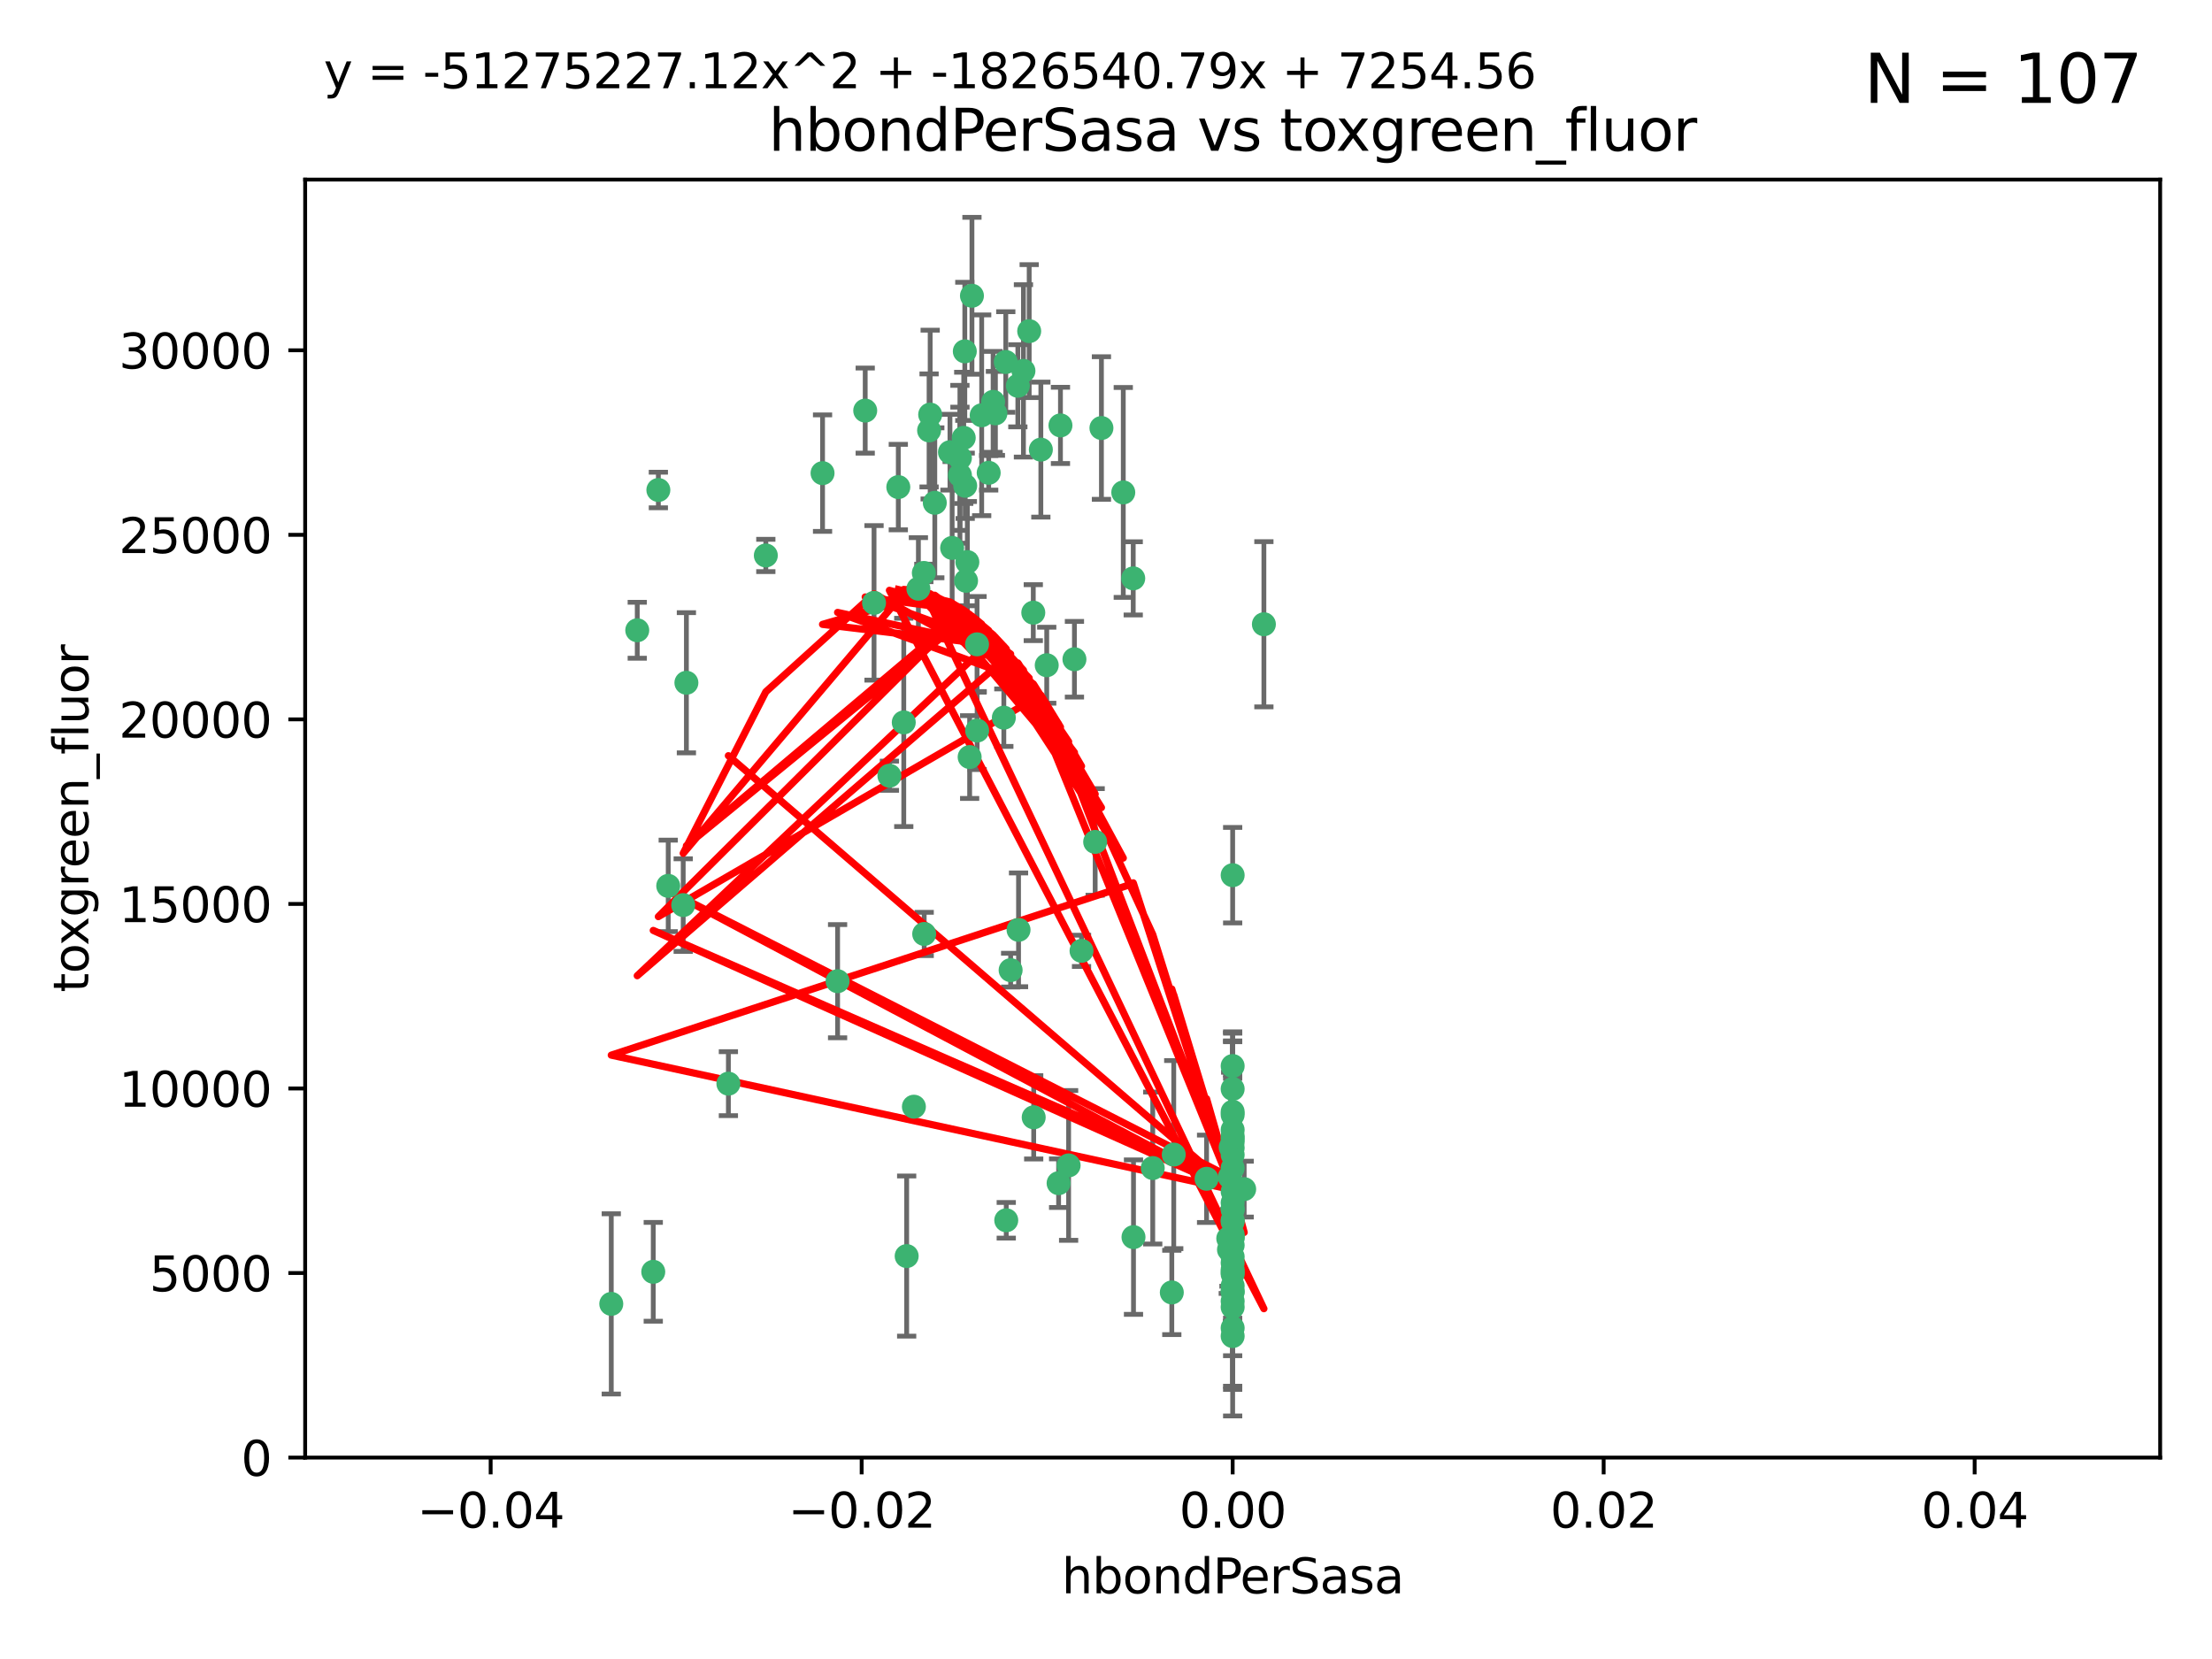 <?xml version="1.0" encoding="utf-8" standalone="no"?>
<!DOCTYPE svg PUBLIC "-//W3C//DTD SVG 1.1//EN"
  "http://www.w3.org/Graphics/SVG/1.1/DTD/svg11.dtd">
<svg xmlns:xlink="http://www.w3.org/1999/xlink" width="460.8pt" height="345.6pt" viewBox="0 0 460.8 345.6" xmlns="http://www.w3.org/2000/svg" version="1.1">
 <defs>
  <style type="text/css">*{stroke-linejoin: round; stroke-linecap: butt}</style>
 </defs>
 <g id="figure_1">
  <g id="patch_1">
   <path d="M 0 345.6 
L 460.8 345.6 
L 460.8 0 
L 0 0 
z
" style="fill: #ffffff"/>
  </g>
  <g id="axes_1">
   <g id="patch_2">
    <path d="M 63.571 303.64 
L 450 303.64 
L 450 37.411 
L 63.571 37.411 
z
" style="fill: #ffffff"/>
   </g>
   <g id="PathCollection_1">
    <defs>
     <path id="maa64656731" d="M 0 1.118 
C 0.297 1.118 0.581 1 0.791 0.791 
C 1 0.581 1.118 0.297 1.118 0 
C 1.118 -0.297 1 -0.581 0.791 -0.791 
C 0.581 -1 0.297 -1.118 0 -1.118 
C -0.297 -1.118 -0.581 -1 -0.791 -0.791 
C -1 -0.581 -1.118 -0.297 -1.118 0 
C -1.118 0.297 -1 0.581 -0.791 0.791 
C -0.581 1 -0.297 1.118 0 1.118 
z
" style="stroke: #3cb371"/>
    </defs>
    <g clip-path="url(#p9874fc8045)">
     <use xlink:href="#maa64656731" x="187.133" y="101.468" style="fill: #3cb371; stroke: #3cb371"/>
     <use xlink:href="#maa64656731" x="197.895" y="94.202" style="fill: #3cb371; stroke: #3cb371"/>
     <use xlink:href="#maa64656731" x="200.763" y="91.216" style="fill: #3cb371; stroke: #3cb371"/>
     <use xlink:href="#maa64656731" x="180.24" y="85.534" style="fill: #3cb371; stroke: #3cb371"/>
     <use xlink:href="#maa64656731" x="209.523" y="75.411" style="fill: #3cb371; stroke: #3cb371"/>
     <use xlink:href="#maa64656731" x="206.883" y="83.709" style="fill: #3cb371; stroke: #3cb371"/>
     <use xlink:href="#maa64656731" x="199.974" y="98.99" style="fill: #3cb371; stroke: #3cb371"/>
     <use xlink:href="#maa64656731" x="214.399" y="68.982" style="fill: #3cb371; stroke: #3cb371"/>
     <use xlink:href="#maa64656731" x="182.078" y="125.588" style="fill: #3cb371; stroke: #3cb371"/>
     <use xlink:href="#maa64656731" x="159.535" y="115.714" style="fill: #3cb371; stroke: #3cb371"/>
     <use xlink:href="#maa64656731" x="142.325" y="188.546" style="fill: #3cb371; stroke: #3cb371"/>
     <use xlink:href="#maa64656731" x="188.876" y="261.664" style="fill: #3cb371; stroke: #3cb371"/>
     <use xlink:href="#maa64656731" x="213.202" y="77.26" style="fill: #3cb371; stroke: #3cb371"/>
     <use xlink:href="#maa64656731" x="203.536" y="134.228" style="fill: #3cb371; stroke: #3cb371"/>
     <use xlink:href="#maa64656731" x="188.271" y="150.489" style="fill: #3cb371; stroke: #3cb371"/>
     <use xlink:href="#maa64656731" x="191.319" y="122.642" style="fill: #3cb371; stroke: #3cb371"/>
     <use xlink:href="#maa64656731" x="202.475" y="61.614" style="fill: #3cb371; stroke: #3cb371"/>
     <use xlink:href="#maa64656731" x="204.503" y="86.51" style="fill: #3cb371; stroke: #3cb371"/>
     <use xlink:href="#maa64656731" x="198.35" y="114.141" style="fill: #3cb371; stroke: #3cb371"/>
     <use xlink:href="#maa64656731" x="205.962" y="98.495" style="fill: #3cb371; stroke: #3cb371"/>
     <use xlink:href="#maa64656731" x="201.247" y="120.994" style="fill: #3cb371; stroke: #3cb371"/>
     <use xlink:href="#maa64656731" x="192.451" y="119.355" style="fill: #3cb371; stroke: #3cb371"/>
     <use xlink:href="#maa64656731" x="210.532" y="202.099" style="fill: #3cb371; stroke: #3cb371"/>
     <use xlink:href="#maa64656731" x="132.752" y="131.297" style="fill: #3cb371; stroke: #3cb371"/>
     <use xlink:href="#maa64656731" x="207.363" y="86.113" style="fill: #3cb371; stroke: #3cb371"/>
     <use xlink:href="#maa64656731" x="229.449" y="89.164" style="fill: #3cb371; stroke: #3cb371"/>
     <use xlink:href="#maa64656731" x="203.554" y="152.188" style="fill: #3cb371; stroke: #3cb371"/>
     <use xlink:href="#maa64656731" x="201.069" y="101.2" style="fill: #3cb371; stroke: #3cb371"/>
     <use xlink:href="#maa64656731" x="137.148" y="102.076" style="fill: #3cb371; stroke: #3cb371"/>
     <use xlink:href="#maa64656731" x="216.829" y="93.664" style="fill: #3cb371; stroke: #3cb371"/>
     <use xlink:href="#maa64656731" x="220.913" y="88.619" style="fill: #3cb371; stroke: #3cb371"/>
     <use xlink:href="#maa64656731" x="215.338" y="232.758" style="fill: #3cb371; stroke: #3cb371"/>
     <use xlink:href="#maa64656731" x="193.773" y="86.364" style="fill: #3cb371; stroke: #3cb371"/>
     <use xlink:href="#maa64656731" x="190.382" y="230.546" style="fill: #3cb371; stroke: #3cb371"/>
     <use xlink:href="#maa64656731" x="225.302" y="198.077" style="fill: #3cb371; stroke: #3cb371"/>
     <use xlink:href="#maa64656731" x="215.253" y="127.627" style="fill: #3cb371; stroke: #3cb371"/>
     <use xlink:href="#maa64656731" x="174.486" y="204.401" style="fill: #3cb371; stroke: #3cb371"/>
     <use xlink:href="#maa64656731" x="209.62" y="254.207" style="fill: #3cb371; stroke: #3cb371"/>
     <use xlink:href="#maa64656731" x="194.735" y="104.742" style="fill: #3cb371; stroke: #3cb371"/>
     <use xlink:href="#maa64656731" x="223.825" y="137.333" style="fill: #3cb371; stroke: #3cb371"/>
     <use xlink:href="#maa64656731" x="201.996" y="157.707" style="fill: #3cb371; stroke: #3cb371"/>
     <use xlink:href="#maa64656731" x="142.99" y="142.231" style="fill: #3cb371; stroke: #3cb371"/>
     <use xlink:href="#maa64656731" x="200.987" y="73.19" style="fill: #3cb371; stroke: #3cb371"/>
     <use xlink:href="#maa64656731" x="193.547" y="89.665" style="fill: #3cb371; stroke: #3cb371"/>
     <use xlink:href="#maa64656731" x="171.352" y="98.564" style="fill: #3cb371; stroke: #3cb371"/>
     <use xlink:href="#maa64656731" x="209.117" y="149.505" style="fill: #3cb371; stroke: #3cb371"/>
     <use xlink:href="#maa64656731" x="222.612" y="242.776" style="fill: #3cb371; stroke: #3cb371"/>
     <use xlink:href="#maa64656731" x="199.969" y="95.381" style="fill: #3cb371; stroke: #3cb371"/>
     <use xlink:href="#maa64656731" x="233.999" y="102.582" style="fill: #3cb371; stroke: #3cb371"/>
     <use xlink:href="#maa64656731" x="212.037" y="80.363" style="fill: #3cb371; stroke: #3cb371"/>
     <use xlink:href="#maa64656731" x="220.527" y="246.479" style="fill: #3cb371; stroke: #3cb371"/>
     <use xlink:href="#maa64656731" x="201.516" y="117.087" style="fill: #3cb371; stroke: #3cb371"/>
     <use xlink:href="#maa64656731" x="185.282" y="161.597" style="fill: #3cb371; stroke: #3cb371"/>
     <use xlink:href="#maa64656731" x="263.292" y="130.043" style="fill: #3cb371; stroke: #3cb371"/>
     <use xlink:href="#maa64656731" x="192.527" y="194.56" style="fill: #3cb371; stroke: #3cb371"/>
     <use xlink:href="#maa64656731" x="228.144" y="175.386" style="fill: #3cb371; stroke: #3cb371"/>
     <use xlink:href="#maa64656731" x="212.181" y="193.702" style="fill: #3cb371; stroke: #3cb371"/>
     <use xlink:href="#maa64656731" x="256.786" y="265.421" style="fill: #3cb371; stroke: #3cb371"/>
     <use xlink:href="#maa64656731" x="240.137" y="243.323" style="fill: #3cb371; stroke: #3cb371"/>
     <use xlink:href="#maa64656731" x="218.054" y="138.579" style="fill: #3cb371; stroke: #3cb371"/>
     <use xlink:href="#maa64656731" x="256.786" y="269.134" style="fill: #3cb371; stroke: #3cb371"/>
     <use xlink:href="#maa64656731" x="256.786" y="254.509" style="fill: #3cb371; stroke: #3cb371"/>
     <use xlink:href="#maa64656731" x="256.786" y="250.554" style="fill: #3cb371; stroke: #3cb371"/>
     <use xlink:href="#maa64656731" x="244.512" y="240.523" style="fill: #3cb371; stroke: #3cb371"/>
     <use xlink:href="#maa64656731" x="256.786" y="259.411" style="fill: #3cb371; stroke: #3cb371"/>
     <use xlink:href="#maa64656731" x="256.786" y="261.807" style="fill: #3cb371; stroke: #3cb371"/>
     <use xlink:href="#maa64656731" x="256.786" y="257.697" style="fill: #3cb371; stroke: #3cb371"/>
     <use xlink:href="#maa64656731" x="256.786" y="235.376" style="fill: #3cb371; stroke: #3cb371"/>
     <use xlink:href="#maa64656731" x="256.786" y="267.866" style="fill: #3cb371; stroke: #3cb371"/>
     <use xlink:href="#maa64656731" x="256.786" y="237.207" style="fill: #3cb371; stroke: #3cb371"/>
     <use xlink:href="#maa64656731" x="256.786" y="231.602" style="fill: #3cb371; stroke: #3cb371"/>
     <use xlink:href="#maa64656731" x="256.786" y="232.225" style="fill: #3cb371; stroke: #3cb371"/>
     <use xlink:href="#maa64656731" x="244.109" y="269.239" style="fill: #3cb371; stroke: #3cb371"/>
     <use xlink:href="#maa64656731" x="256.019" y="260.327" style="fill: #3cb371; stroke: #3cb371"/>
     <use xlink:href="#maa64656731" x="139.205" y="184.543" style="fill: #3cb371; stroke: #3cb371"/>
     <use xlink:href="#maa64656731" x="256.786" y="272.285" style="fill: #3cb371; stroke: #3cb371"/>
     <use xlink:href="#maa64656731" x="255.869" y="257.993" style="fill: #3cb371; stroke: #3cb371"/>
     <use xlink:href="#maa64656731" x="256.786" y="251.776" style="fill: #3cb371; stroke: #3cb371"/>
     <use xlink:href="#maa64656731" x="256.786" y="222.073" style="fill: #3cb371; stroke: #3cb371"/>
     <use xlink:href="#maa64656731" x="259.184" y="247.717" style="fill: #3cb371; stroke: #3cb371"/>
     <use xlink:href="#maa64656731" x="256.786" y="243.326" style="fill: #3cb371; stroke: #3cb371"/>
     <use xlink:href="#maa64656731" x="256.786" y="248.199" style="fill: #3cb371; stroke: #3cb371"/>
     <use xlink:href="#maa64656731" x="256.786" y="237.877" style="fill: #3cb371; stroke: #3cb371"/>
     <use xlink:href="#maa64656731" x="151.737" y="225.747" style="fill: #3cb371; stroke: #3cb371"/>
     <use xlink:href="#maa64656731" x="256.786" y="278.33" style="fill: #3cb371; stroke: #3cb371"/>
     <use xlink:href="#maa64656731" x="236.073" y="120.484" style="fill: #3cb371; stroke: #3cb371"/>
     <use xlink:href="#maa64656731" x="256.786" y="239.136" style="fill: #3cb371; stroke: #3cb371"/>
     <use xlink:href="#maa64656731" x="256.185" y="245.206" style="fill: #3cb371; stroke: #3cb371"/>
     <use xlink:href="#maa64656731" x="256.786" y="240.566" style="fill: #3cb371; stroke: #3cb371"/>
     <use xlink:href="#maa64656731" x="256.786" y="271.057" style="fill: #3cb371; stroke: #3cb371"/>
     <use xlink:href="#maa64656731" x="256.786" y="252.036" style="fill: #3cb371; stroke: #3cb371"/>
     <use xlink:href="#maa64656731" x="256.786" y="257.18" style="fill: #3cb371; stroke: #3cb371"/>
     <use xlink:href="#maa64656731" x="256.786" y="269.037" style="fill: #3cb371; stroke: #3cb371"/>
     <use xlink:href="#maa64656731" x="256.786" y="265.023" style="fill: #3cb371; stroke: #3cb371"/>
     <use xlink:href="#maa64656731" x="127.34" y="271.621" style="fill: #3cb371; stroke: #3cb371"/>
     <use xlink:href="#maa64656731" x="236.128" y="257.714" style="fill: #3cb371; stroke: #3cb371"/>
     <use xlink:href="#maa64656731" x="256.786" y="254.184" style="fill: #3cb371; stroke: #3cb371"/>
     <use xlink:href="#maa64656731" x="256.786" y="276.653" style="fill: #3cb371; stroke: #3cb371"/>
     <use xlink:href="#maa64656731" x="256.786" y="236.672" style="fill: #3cb371; stroke: #3cb371"/>
     <use xlink:href="#maa64656731" x="256.786" y="263.069" style="fill: #3cb371; stroke: #3cb371"/>
     <use xlink:href="#maa64656731" x="256.786" y="182.319" style="fill: #3cb371; stroke: #3cb371"/>
     <use xlink:href="#maa64656731" x="256.786" y="257.924" style="fill: #3cb371; stroke: #3cb371"/>
     <use xlink:href="#maa64656731" x="136.086" y="264.942" style="fill: #3cb371; stroke: #3cb371"/>
     <use xlink:href="#maa64656731" x="256.372" y="238.998" style="fill: #3cb371; stroke: #3cb371"/>
     <use xlink:href="#maa64656731" x="251.352" y="245.563" style="fill: #3cb371; stroke: #3cb371"/>
     <use xlink:href="#maa64656731" x="256.786" y="226.846" style="fill: #3cb371; stroke: #3cb371"/>
     <use xlink:href="#maa64656731" x="256.786" y="264.503" style="fill: #3cb371; stroke: #3cb371"/>
    </g>
   </g>
   <g id="matplotlib.axis_1">
    <g id="xtick_1">
     <g id="line2d_1">
      <defs>
       <path id="m1f35d83a0f" d="M 0 0 
L 0 3.5 
" style="stroke: #000000; stroke-width: 0.8"/>
      </defs>
      <g>
       <use xlink:href="#m1f35d83a0f" x="102.214" y="303.64" style="stroke: #000000; stroke-width: 0.8"/>
      </g>
     </g>
     <g id="text_1">
      <!-- −0.04 -->
      <g transform="translate(86.891 318.238)scale(0.1 -0.1)">
       <defs>
        <path id="DejaVuSans-2212" d="M 678 2272 
L 4684 2272 
L 4684 1741 
L 678 1741 
L 678 2272 
z
" transform="scale(0.016)"/>
        <path id="DejaVuSans-30" d="M 2034 4250 
Q 1547 4250 1301 3770 
Q 1056 3291 1056 2328 
Q 1056 1369 1301 889 
Q 1547 409 2034 409 
Q 2525 409 2770 889 
Q 3016 1369 3016 2328 
Q 3016 3291 2770 3770 
Q 2525 4250 2034 4250 
z
M 2034 4750 
Q 2819 4750 3233 4129 
Q 3647 3509 3647 2328 
Q 3647 1150 3233 529 
Q 2819 -91 2034 -91 
Q 1250 -91 836 529 
Q 422 1150 422 2328 
Q 422 3509 836 4129 
Q 1250 4750 2034 4750 
z
" transform="scale(0.016)"/>
        <path id="DejaVuSans-2e" d="M 684 794 
L 1344 794 
L 1344 0 
L 684 0 
L 684 794 
z
" transform="scale(0.016)"/>
        <path id="DejaVuSans-34" d="M 2419 4116 
L 825 1625 
L 2419 1625 
L 2419 4116 
z
M 2253 4666 
L 3047 4666 
L 3047 1625 
L 3713 1625 
L 3713 1100 
L 3047 1100 
L 3047 0 
L 2419 0 
L 2419 1100 
L 313 1100 
L 313 1709 
L 2253 4666 
z
" transform="scale(0.016)"/>
       </defs>
       <use xlink:href="#DejaVuSans-2212"/>
       <use xlink:href="#DejaVuSans-30" x="83.789"/>
       <use xlink:href="#DejaVuSans-2e" x="147.412"/>
       <use xlink:href="#DejaVuSans-30" x="179.199"/>
       <use xlink:href="#DejaVuSans-34" x="242.822"/>
      </g>
     </g>
    </g>
    <g id="xtick_2">
     <g id="line2d_2">
      <g>
       <use xlink:href="#m1f35d83a0f" x="179.5" y="303.64" style="stroke: #000000; stroke-width: 0.8"/>
      </g>
     </g>
     <g id="text_2">
      <!-- −0.02 -->
      <g transform="translate(164.177 318.238)scale(0.1 -0.1)">
       <defs>
        <path id="DejaVuSans-32" d="M 1228 531 
L 3431 531 
L 3431 0 
L 469 0 
L 469 531 
Q 828 903 1448 1529 
Q 2069 2156 2228 2338 
Q 2531 2678 2651 2914 
Q 2772 3150 2772 3378 
Q 2772 3750 2511 3984 
Q 2250 4219 1831 4219 
Q 1534 4219 1204 4116 
Q 875 4013 500 3803 
L 500 4441 
Q 881 4594 1212 4672 
Q 1544 4750 1819 4750 
Q 2544 4750 2975 4387 
Q 3406 4025 3406 3419 
Q 3406 3131 3298 2873 
Q 3191 2616 2906 2266 
Q 2828 2175 2409 1742 
Q 1991 1309 1228 531 
z
" transform="scale(0.016)"/>
       </defs>
       <use xlink:href="#DejaVuSans-2212"/>
       <use xlink:href="#DejaVuSans-30" x="83.789"/>
       <use xlink:href="#DejaVuSans-2e" x="147.412"/>
       <use xlink:href="#DejaVuSans-30" x="179.199"/>
       <use xlink:href="#DejaVuSans-32" x="242.822"/>
      </g>
     </g>
    </g>
    <g id="xtick_3">
     <g id="line2d_3">
      <g>
       <use xlink:href="#m1f35d83a0f" x="256.786" y="303.64" style="stroke: #000000; stroke-width: 0.8"/>
      </g>
     </g>
     <g id="text_3">
      <!-- 0.00 -->
      <g transform="translate(245.653 318.238)scale(0.1 -0.1)">
       <use xlink:href="#DejaVuSans-30"/>
       <use xlink:href="#DejaVuSans-2e" x="63.623"/>
       <use xlink:href="#DejaVuSans-30" x="95.41"/>
       <use xlink:href="#DejaVuSans-30" x="159.033"/>
      </g>
     </g>
    </g>
    <g id="xtick_4">
     <g id="line2d_4">
      <g>
       <use xlink:href="#m1f35d83a0f" x="334.071" y="303.64" style="stroke: #000000; stroke-width: 0.8"/>
      </g>
     </g>
     <g id="text_4">
      <!-- 0.02 -->
      <g transform="translate(322.939 318.238)scale(0.1 -0.1)">
       <use xlink:href="#DejaVuSans-30"/>
       <use xlink:href="#DejaVuSans-2e" x="63.623"/>
       <use xlink:href="#DejaVuSans-30" x="95.41"/>
       <use xlink:href="#DejaVuSans-32" x="159.033"/>
      </g>
     </g>
    </g>
    <g id="xtick_5">
     <g id="line2d_5">
      <g>
       <use xlink:href="#m1f35d83a0f" x="411.357" y="303.64" style="stroke: #000000; stroke-width: 0.8"/>
      </g>
     </g>
     <g id="text_5">
      <!-- 0.04 -->
      <g transform="translate(400.224 318.238)scale(0.1 -0.1)">
       <use xlink:href="#DejaVuSans-30"/>
       <use xlink:href="#DejaVuSans-2e" x="63.623"/>
       <use xlink:href="#DejaVuSans-30" x="95.41"/>
       <use xlink:href="#DejaVuSans-34" x="159.033"/>
      </g>
     </g>
    </g>
    <g id="text_6">
     <!-- hbondPerSasa -->
     <g transform="translate(221.168 331.917)scale(0.1 -0.1)">
      <defs>
       <path id="DejaVuSans-68" d="M 3513 2113 
L 3513 0 
L 2938 0 
L 2938 2094 
Q 2938 2591 2744 2837 
Q 2550 3084 2163 3084 
Q 1697 3084 1428 2787 
Q 1159 2491 1159 1978 
L 1159 0 
L 581 0 
L 581 4863 
L 1159 4863 
L 1159 2956 
Q 1366 3272 1645 3428 
Q 1925 3584 2291 3584 
Q 2894 3584 3203 3211 
Q 3513 2838 3513 2113 
z
" transform="scale(0.016)"/>
       <path id="DejaVuSans-62" d="M 3116 1747 
Q 3116 2381 2855 2742 
Q 2594 3103 2138 3103 
Q 1681 3103 1420 2742 
Q 1159 2381 1159 1747 
Q 1159 1113 1420 752 
Q 1681 391 2138 391 
Q 2594 391 2855 752 
Q 3116 1113 3116 1747 
z
M 1159 2969 
Q 1341 3281 1617 3432 
Q 1894 3584 2278 3584 
Q 2916 3584 3314 3078 
Q 3713 2572 3713 1747 
Q 3713 922 3314 415 
Q 2916 -91 2278 -91 
Q 1894 -91 1617 61 
Q 1341 213 1159 525 
L 1159 0 
L 581 0 
L 581 4863 
L 1159 4863 
L 1159 2969 
z
" transform="scale(0.016)"/>
       <path id="DejaVuSans-6f" d="M 1959 3097 
Q 1497 3097 1228 2736 
Q 959 2375 959 1747 
Q 959 1119 1226 758 
Q 1494 397 1959 397 
Q 2419 397 2687 759 
Q 2956 1122 2956 1747 
Q 2956 2369 2687 2733 
Q 2419 3097 1959 3097 
z
M 1959 3584 
Q 2709 3584 3137 3096 
Q 3566 2609 3566 1747 
Q 3566 888 3137 398 
Q 2709 -91 1959 -91 
Q 1206 -91 779 398 
Q 353 888 353 1747 
Q 353 2609 779 3096 
Q 1206 3584 1959 3584 
z
" transform="scale(0.016)"/>
       <path id="DejaVuSans-6e" d="M 3513 2113 
L 3513 0 
L 2938 0 
L 2938 2094 
Q 2938 2591 2744 2837 
Q 2550 3084 2163 3084 
Q 1697 3084 1428 2787 
Q 1159 2491 1159 1978 
L 1159 0 
L 581 0 
L 581 3500 
L 1159 3500 
L 1159 2956 
Q 1366 3272 1645 3428 
Q 1925 3584 2291 3584 
Q 2894 3584 3203 3211 
Q 3513 2838 3513 2113 
z
" transform="scale(0.016)"/>
       <path id="DejaVuSans-64" d="M 2906 2969 
L 2906 4863 
L 3481 4863 
L 3481 0 
L 2906 0 
L 2906 525 
Q 2725 213 2448 61 
Q 2172 -91 1784 -91 
Q 1150 -91 751 415 
Q 353 922 353 1747 
Q 353 2572 751 3078 
Q 1150 3584 1784 3584 
Q 2172 3584 2448 3432 
Q 2725 3281 2906 2969 
z
M 947 1747 
Q 947 1113 1208 752 
Q 1469 391 1925 391 
Q 2381 391 2643 752 
Q 2906 1113 2906 1747 
Q 2906 2381 2643 2742 
Q 2381 3103 1925 3103 
Q 1469 3103 1208 2742 
Q 947 2381 947 1747 
z
" transform="scale(0.016)"/>
       <path id="DejaVuSans-50" d="M 1259 4147 
L 1259 2394 
L 2053 2394 
Q 2494 2394 2734 2622 
Q 2975 2850 2975 3272 
Q 2975 3691 2734 3919 
Q 2494 4147 2053 4147 
L 1259 4147 
z
M 628 4666 
L 2053 4666 
Q 2838 4666 3239 4311 
Q 3641 3956 3641 3272 
Q 3641 2581 3239 2228 
Q 2838 1875 2053 1875 
L 1259 1875 
L 1259 0 
L 628 0 
L 628 4666 
z
" transform="scale(0.016)"/>
       <path id="DejaVuSans-65" d="M 3597 1894 
L 3597 1613 
L 953 1613 
Q 991 1019 1311 708 
Q 1631 397 2203 397 
Q 2534 397 2845 478 
Q 3156 559 3463 722 
L 3463 178 
Q 3153 47 2828 -22 
Q 2503 -91 2169 -91 
Q 1331 -91 842 396 
Q 353 884 353 1716 
Q 353 2575 817 3079 
Q 1281 3584 2069 3584 
Q 2775 3584 3186 3129 
Q 3597 2675 3597 1894 
z
M 3022 2063 
Q 3016 2534 2758 2815 
Q 2500 3097 2075 3097 
Q 1594 3097 1305 2825 
Q 1016 2553 972 2059 
L 3022 2063 
z
" transform="scale(0.016)"/>
       <path id="DejaVuSans-72" d="M 2631 2963 
Q 2534 3019 2420 3045 
Q 2306 3072 2169 3072 
Q 1681 3072 1420 2755 
Q 1159 2438 1159 1844 
L 1159 0 
L 581 0 
L 581 3500 
L 1159 3500 
L 1159 2956 
Q 1341 3275 1631 3429 
Q 1922 3584 2338 3584 
Q 2397 3584 2469 3576 
Q 2541 3569 2628 3553 
L 2631 2963 
z
" transform="scale(0.016)"/>
       <path id="DejaVuSans-53" d="M 3425 4513 
L 3425 3897 
Q 3066 4069 2747 4153 
Q 2428 4238 2131 4238 
Q 1616 4238 1336 4038 
Q 1056 3838 1056 3469 
Q 1056 3159 1242 3001 
Q 1428 2844 1947 2747 
L 2328 2669 
Q 3034 2534 3370 2195 
Q 3706 1856 3706 1288 
Q 3706 609 3251 259 
Q 2797 -91 1919 -91 
Q 1588 -91 1214 -16 
Q 841 59 441 206 
L 441 856 
Q 825 641 1194 531 
Q 1563 422 1919 422 
Q 2459 422 2753 634 
Q 3047 847 3047 1241 
Q 3047 1584 2836 1778 
Q 2625 1972 2144 2069 
L 1759 2144 
Q 1053 2284 737 2584 
Q 422 2884 422 3419 
Q 422 4038 858 4394 
Q 1294 4750 2059 4750 
Q 2388 4750 2728 4690 
Q 3069 4631 3425 4513 
z
" transform="scale(0.016)"/>
       <path id="DejaVuSans-61" d="M 2194 1759 
Q 1497 1759 1228 1600 
Q 959 1441 959 1056 
Q 959 750 1161 570 
Q 1363 391 1709 391 
Q 2188 391 2477 730 
Q 2766 1069 2766 1631 
L 2766 1759 
L 2194 1759 
z
M 3341 1997 
L 3341 0 
L 2766 0 
L 2766 531 
Q 2569 213 2275 61 
Q 1981 -91 1556 -91 
Q 1019 -91 701 211 
Q 384 513 384 1019 
Q 384 1609 779 1909 
Q 1175 2209 1959 2209 
L 2766 2209 
L 2766 2266 
Q 2766 2663 2505 2880 
Q 2244 3097 1772 3097 
Q 1472 3097 1187 3025 
Q 903 2953 641 2809 
L 641 3341 
Q 956 3463 1253 3523 
Q 1550 3584 1831 3584 
Q 2591 3584 2966 3190 
Q 3341 2797 3341 1997 
z
" transform="scale(0.016)"/>
       <path id="DejaVuSans-73" d="M 2834 3397 
L 2834 2853 
Q 2591 2978 2328 3040 
Q 2066 3103 1784 3103 
Q 1356 3103 1142 2972 
Q 928 2841 928 2578 
Q 928 2378 1081 2264 
Q 1234 2150 1697 2047 
L 1894 2003 
Q 2506 1872 2764 1633 
Q 3022 1394 3022 966 
Q 3022 478 2636 193 
Q 2250 -91 1575 -91 
Q 1294 -91 989 -36 
Q 684 19 347 128 
L 347 722 
Q 666 556 975 473 
Q 1284 391 1588 391 
Q 1994 391 2212 530 
Q 2431 669 2431 922 
Q 2431 1156 2273 1281 
Q 2116 1406 1581 1522 
L 1381 1569 
Q 847 1681 609 1914 
Q 372 2147 372 2553 
Q 372 3047 722 3315 
Q 1072 3584 1716 3584 
Q 2034 3584 2315 3537 
Q 2597 3491 2834 3397 
z
" transform="scale(0.016)"/>
      </defs>
      <use xlink:href="#DejaVuSans-68"/>
      <use xlink:href="#DejaVuSans-62" x="63.379"/>
      <use xlink:href="#DejaVuSans-6f" x="126.855"/>
      <use xlink:href="#DejaVuSans-6e" x="188.037"/>
      <use xlink:href="#DejaVuSans-64" x="251.416"/>
      <use xlink:href="#DejaVuSans-50" x="314.893"/>
      <use xlink:href="#DejaVuSans-65" x="371.57"/>
      <use xlink:href="#DejaVuSans-72" x="433.094"/>
      <use xlink:href="#DejaVuSans-53" x="474.207"/>
      <use xlink:href="#DejaVuSans-61" x="537.684"/>
      <use xlink:href="#DejaVuSans-73" x="598.963"/>
      <use xlink:href="#DejaVuSans-61" x="651.062"/>
     </g>
    </g>
   </g>
   <g id="matplotlib.axis_2">
    <g id="ytick_1">
     <g id="line2d_6">
      <defs>
       <path id="mfef9333c20" d="M 0 0 
L -3.5 0 
" style="stroke: #000000; stroke-width: 0.8"/>
      </defs>
      <g>
       <use xlink:href="#mfef9333c20" x="63.571" y="303.64" style="stroke: #000000; stroke-width: 0.8"/>
      </g>
     </g>
     <g id="text_7">
      <!-- 0 -->
      <g transform="translate(50.209 307.439)scale(0.1 -0.1)">
       <use xlink:href="#DejaVuSans-30"/>
      </g>
     </g>
    </g>
    <g id="ytick_2">
     <g id="line2d_7">
      <g>
       <use xlink:href="#mfef9333c20" x="63.571" y="265.195" style="stroke: #000000; stroke-width: 0.8"/>
      </g>
     </g>
     <g id="text_8">
      <!-- 5000 -->
      <g transform="translate(31.121 268.994)scale(0.1 -0.1)">
       <defs>
        <path id="DejaVuSans-35" d="M 691 4666 
L 3169 4666 
L 3169 4134 
L 1269 4134 
L 1269 2991 
Q 1406 3038 1543 3061 
Q 1681 3084 1819 3084 
Q 2600 3084 3056 2656 
Q 3513 2228 3513 1497 
Q 3513 744 3044 326 
Q 2575 -91 1722 -91 
Q 1428 -91 1123 -41 
Q 819 9 494 109 
L 494 744 
Q 775 591 1075 516 
Q 1375 441 1709 441 
Q 2250 441 2565 725 
Q 2881 1009 2881 1497 
Q 2881 1984 2565 2268 
Q 2250 2553 1709 2553 
Q 1456 2553 1204 2497 
Q 953 2441 691 2322 
L 691 4666 
z
" transform="scale(0.016)"/>
       </defs>
       <use xlink:href="#DejaVuSans-35"/>
       <use xlink:href="#DejaVuSans-30" x="63.623"/>
       <use xlink:href="#DejaVuSans-30" x="127.246"/>
       <use xlink:href="#DejaVuSans-30" x="190.869"/>
      </g>
     </g>
    </g>
    <g id="ytick_3">
     <g id="line2d_8">
      <g>
       <use xlink:href="#mfef9333c20" x="63.571" y="226.75" style="stroke: #000000; stroke-width: 0.8"/>
      </g>
     </g>
     <g id="text_9">
      <!-- 10000 -->
      <g transform="translate(24.759 230.549)scale(0.1 -0.1)">
       <defs>
        <path id="DejaVuSans-31" d="M 794 531 
L 1825 531 
L 1825 4091 
L 703 3866 
L 703 4441 
L 1819 4666 
L 2450 4666 
L 2450 531 
L 3481 531 
L 3481 0 
L 794 0 
L 794 531 
z
" transform="scale(0.016)"/>
       </defs>
       <use xlink:href="#DejaVuSans-31"/>
       <use xlink:href="#DejaVuSans-30" x="63.623"/>
       <use xlink:href="#DejaVuSans-30" x="127.246"/>
       <use xlink:href="#DejaVuSans-30" x="190.869"/>
       <use xlink:href="#DejaVuSans-30" x="254.492"/>
      </g>
     </g>
    </g>
    <g id="ytick_4">
     <g id="line2d_9">
      <g>
       <use xlink:href="#mfef9333c20" x="63.571" y="188.305" style="stroke: #000000; stroke-width: 0.8"/>
      </g>
     </g>
     <g id="text_10">
      <!-- 15000 -->
      <g transform="translate(24.759 192.104)scale(0.1 -0.1)">
       <use xlink:href="#DejaVuSans-31"/>
       <use xlink:href="#DejaVuSans-35" x="63.623"/>
       <use xlink:href="#DejaVuSans-30" x="127.246"/>
       <use xlink:href="#DejaVuSans-30" x="190.869"/>
       <use xlink:href="#DejaVuSans-30" x="254.492"/>
      </g>
     </g>
    </g>
    <g id="ytick_5">
     <g id="line2d_10">
      <g>
       <use xlink:href="#mfef9333c20" x="63.571" y="149.86" style="stroke: #000000; stroke-width: 0.8"/>
      </g>
     </g>
     <g id="text_11">
      <!-- 20000 -->
      <g transform="translate(24.759 153.659)scale(0.1 -0.1)">
       <use xlink:href="#DejaVuSans-32"/>
       <use xlink:href="#DejaVuSans-30" x="63.623"/>
       <use xlink:href="#DejaVuSans-30" x="127.246"/>
       <use xlink:href="#DejaVuSans-30" x="190.869"/>
       <use xlink:href="#DejaVuSans-30" x="254.492"/>
      </g>
     </g>
    </g>
    <g id="ytick_6">
     <g id="line2d_11">
      <g>
       <use xlink:href="#mfef9333c20" x="63.571" y="111.415" style="stroke: #000000; stroke-width: 0.8"/>
      </g>
     </g>
     <g id="text_12">
      <!-- 25000 -->
      <g transform="translate(24.759 115.214)scale(0.1 -0.1)">
       <use xlink:href="#DejaVuSans-32"/>
       <use xlink:href="#DejaVuSans-35" x="63.623"/>
       <use xlink:href="#DejaVuSans-30" x="127.246"/>
       <use xlink:href="#DejaVuSans-30" x="190.869"/>
       <use xlink:href="#DejaVuSans-30" x="254.492"/>
      </g>
     </g>
    </g>
    <g id="ytick_7">
     <g id="line2d_12">
      <g>
       <use xlink:href="#mfef9333c20" x="63.571" y="72.97" style="stroke: #000000; stroke-width: 0.8"/>
      </g>
     </g>
     <g id="text_13">
      <!-- 30000 -->
      <g transform="translate(24.759 76.769)scale(0.1 -0.1)">
       <defs>
        <path id="DejaVuSans-33" d="M 2597 2516 
Q 3050 2419 3304 2112 
Q 3559 1806 3559 1356 
Q 3559 666 3084 287 
Q 2609 -91 1734 -91 
Q 1441 -91 1130 -33 
Q 819 25 488 141 
L 488 750 
Q 750 597 1062 519 
Q 1375 441 1716 441 
Q 2309 441 2620 675 
Q 2931 909 2931 1356 
Q 2931 1769 2642 2001 
Q 2353 2234 1838 2234 
L 1294 2234 
L 1294 2753 
L 1863 2753 
Q 2328 2753 2575 2939 
Q 2822 3125 2822 3475 
Q 2822 3834 2567 4026 
Q 2313 4219 1838 4219 
Q 1578 4219 1281 4162 
Q 984 4106 628 3988 
L 628 4550 
Q 988 4650 1302 4700 
Q 1616 4750 1894 4750 
Q 2613 4750 3031 4423 
Q 3450 4097 3450 3541 
Q 3450 3153 3228 2886 
Q 3006 2619 2597 2516 
z
" transform="scale(0.016)"/>
       </defs>
       <use xlink:href="#DejaVuSans-33"/>
       <use xlink:href="#DejaVuSans-30" x="63.623"/>
       <use xlink:href="#DejaVuSans-30" x="127.246"/>
       <use xlink:href="#DejaVuSans-30" x="190.869"/>
       <use xlink:href="#DejaVuSans-30" x="254.492"/>
      </g>
     </g>
    </g>
    <g id="text_14">
     <!-- toxgreen_fluor -->
     <g transform="translate(18.401 206.72)rotate(-90)scale(0.1 -0.1)">
      <defs>
       <path id="DejaVuSans-74" d="M 1172 4494 
L 1172 3500 
L 2356 3500 
L 2356 3053 
L 1172 3053 
L 1172 1153 
Q 1172 725 1289 603 
Q 1406 481 1766 481 
L 2356 481 
L 2356 0 
L 1766 0 
Q 1100 0 847 248 
Q 594 497 594 1153 
L 594 3053 
L 172 3053 
L 172 3500 
L 594 3500 
L 594 4494 
L 1172 4494 
z
" transform="scale(0.016)"/>
       <path id="DejaVuSans-78" d="M 3513 3500 
L 2247 1797 
L 3578 0 
L 2900 0 
L 1881 1375 
L 863 0 
L 184 0 
L 1544 1831 
L 300 3500 
L 978 3500 
L 1906 2253 
L 2834 3500 
L 3513 3500 
z
" transform="scale(0.016)"/>
       <path id="DejaVuSans-67" d="M 2906 1791 
Q 2906 2416 2648 2759 
Q 2391 3103 1925 3103 
Q 1463 3103 1205 2759 
Q 947 2416 947 1791 
Q 947 1169 1205 825 
Q 1463 481 1925 481 
Q 2391 481 2648 825 
Q 2906 1169 2906 1791 
z
M 3481 434 
Q 3481 -459 3084 -895 
Q 2688 -1331 1869 -1331 
Q 1566 -1331 1297 -1286 
Q 1028 -1241 775 -1147 
L 775 -588 
Q 1028 -725 1275 -790 
Q 1522 -856 1778 -856 
Q 2344 -856 2625 -561 
Q 2906 -266 2906 331 
L 2906 616 
Q 2728 306 2450 153 
Q 2172 0 1784 0 
Q 1141 0 747 490 
Q 353 981 353 1791 
Q 353 2603 747 3093 
Q 1141 3584 1784 3584 
Q 2172 3584 2450 3431 
Q 2728 3278 2906 2969 
L 2906 3500 
L 3481 3500 
L 3481 434 
z
" transform="scale(0.016)"/>
       <path id="DejaVuSans-5f" d="M 3263 -1063 
L 3263 -1509 
L -63 -1509 
L -63 -1063 
L 3263 -1063 
z
" transform="scale(0.016)"/>
       <path id="DejaVuSans-66" d="M 2375 4863 
L 2375 4384 
L 1825 4384 
Q 1516 4384 1395 4259 
Q 1275 4134 1275 3809 
L 1275 3500 
L 2222 3500 
L 2222 3053 
L 1275 3053 
L 1275 0 
L 697 0 
L 697 3053 
L 147 3053 
L 147 3500 
L 697 3500 
L 697 3744 
Q 697 4328 969 4595 
Q 1241 4863 1831 4863 
L 2375 4863 
z
" transform="scale(0.016)"/>
       <path id="DejaVuSans-6c" d="M 603 4863 
L 1178 4863 
L 1178 0 
L 603 0 
L 603 4863 
z
" transform="scale(0.016)"/>
       <path id="DejaVuSans-75" d="M 544 1381 
L 544 3500 
L 1119 3500 
L 1119 1403 
Q 1119 906 1312 657 
Q 1506 409 1894 409 
Q 2359 409 2629 706 
Q 2900 1003 2900 1516 
L 2900 3500 
L 3475 3500 
L 3475 0 
L 2900 0 
L 2900 538 
Q 2691 219 2414 64 
Q 2138 -91 1772 -91 
Q 1169 -91 856 284 
Q 544 659 544 1381 
z
M 1991 3584 
L 1991 3584 
z
" transform="scale(0.016)"/>
      </defs>
      <use xlink:href="#DejaVuSans-74"/>
      <use xlink:href="#DejaVuSans-6f" x="39.209"/>
      <use xlink:href="#DejaVuSans-78" x="97.266"/>
      <use xlink:href="#DejaVuSans-67" x="156.445"/>
      <use xlink:href="#DejaVuSans-72" x="219.922"/>
      <use xlink:href="#DejaVuSans-65" x="258.785"/>
      <use xlink:href="#DejaVuSans-65" x="320.309"/>
      <use xlink:href="#DejaVuSans-6e" x="381.832"/>
      <use xlink:href="#DejaVuSans-5f" x="445.211"/>
      <use xlink:href="#DejaVuSans-66" x="495.211"/>
      <use xlink:href="#DejaVuSans-6c" x="530.416"/>
      <use xlink:href="#DejaVuSans-75" x="558.199"/>
      <use xlink:href="#DejaVuSans-6f" x="621.578"/>
      <use xlink:href="#DejaVuSans-72" x="682.76"/>
     </g>
    </g>
   </g>
   <g id="LineCollection_1">
    <path d="M 187.133 110.372 
L 187.133 92.564 
" clip-path="url(#p9874fc8045)" style="fill: none; stroke: #696969"/>
    <path d="M 197.895 102.092 
L 197.895 86.312 
" clip-path="url(#p9874fc8045)" style="fill: none; stroke: #696969"/>
    <path d="M 200.763 104.885 
L 200.763 77.547 
" clip-path="url(#p9874fc8045)" style="fill: none; stroke: #696969"/>
    <path d="M 180.24 94.397 
L 180.24 76.671 
" clip-path="url(#p9874fc8045)" style="fill: none; stroke: #696969"/>
    <path d="M 209.523 85.887 
L 209.523 64.935 
" clip-path="url(#p9874fc8045)" style="fill: none; stroke: #696969"/>
    <path d="M 206.883 94.216 
L 206.883 73.202 
" clip-path="url(#p9874fc8045)" style="fill: none; stroke: #696969"/>
    <path d="M 199.974 113.16 
L 199.974 84.82 
" clip-path="url(#p9874fc8045)" style="fill: none; stroke: #696969"/>
    <path d="M 214.399 82.829 
L 214.399 55.134 
" clip-path="url(#p9874fc8045)" style="fill: none; stroke: #696969"/>
    <path d="M 182.078 141.679 
L 182.078 109.496 
" clip-path="url(#p9874fc8045)" style="fill: none; stroke: #696969"/>
    <path d="M 159.535 119.079 
L 159.535 112.349 
" clip-path="url(#p9874fc8045)" style="fill: none; stroke: #696969"/>
    <path d="M 142.325 198.193 
L 142.325 178.899 
" clip-path="url(#p9874fc8045)" style="fill: none; stroke: #696969"/>
    <path d="M 188.876 278.345 
L 188.876 244.983 
" clip-path="url(#p9874fc8045)" style="fill: none; stroke: #696969"/>
    <path d="M 213.202 95.211 
L 213.202 59.31 
" clip-path="url(#p9874fc8045)" style="fill: none; stroke: #696969"/>
    <path d="M 203.536 144.19 
L 203.536 124.265 
" clip-path="url(#p9874fc8045)" style="fill: none; stroke: #696969"/>
    <path d="M 188.271 172.182 
L 188.271 128.796 
" clip-path="url(#p9874fc8045)" style="fill: none; stroke: #696969"/>
    <path d="M 191.319 133.287 
L 191.319 111.997 
" clip-path="url(#p9874fc8045)" style="fill: none; stroke: #696969"/>
    <path d="M 202.475 77.955 
L 202.475 45.272 
" clip-path="url(#p9874fc8045)" style="fill: none; stroke: #696969"/>
    <path d="M 204.503 107.42 
L 204.503 65.6 
" clip-path="url(#p9874fc8045)" style="fill: none; stroke: #696969"/>
    <path d="M 198.35 132.129 
L 198.35 96.152 
" clip-path="url(#p9874fc8045)" style="fill: none; stroke: #696969"/>
    <path d="M 205.962 102.092 
L 205.962 94.897 
" clip-path="url(#p9874fc8045)" style="fill: none; stroke: #696969"/>
    <path d="M 201.247 126.186 
L 201.247 115.801 
" clip-path="url(#p9874fc8045)" style="fill: none; stroke: #696969"/>
    <path d="M 192.451 121.182 
L 192.451 117.527 
" clip-path="url(#p9874fc8045)" style="fill: none; stroke: #696969"/>
    <path d="M 210.532 205.616 
L 210.532 198.583 
" clip-path="url(#p9874fc8045)" style="fill: none; stroke: #696969"/>
    <path d="M 132.752 137.123 
L 132.752 125.47 
" clip-path="url(#p9874fc8045)" style="fill: none; stroke: #696969"/>
    <path d="M 207.363 94.856 
L 207.363 77.37 
" clip-path="url(#p9874fc8045)" style="fill: none; stroke: #696969"/>
    <path d="M 229.449 104.019 
L 229.449 74.308 
" clip-path="url(#p9874fc8045)" style="fill: none; stroke: #696969"/>
    <path d="M 203.554 160.312 
L 203.554 144.065 
" clip-path="url(#p9874fc8045)" style="fill: none; stroke: #696969"/>
    <path d="M 201.069 108.006 
L 201.069 94.394 
" clip-path="url(#p9874fc8045)" style="fill: none; stroke: #696969"/>
    <path d="M 137.148 105.78 
L 137.148 98.372 
" clip-path="url(#p9874fc8045)" style="fill: none; stroke: #696969"/>
    <path d="M 216.829 107.725 
L 216.829 79.603 
" clip-path="url(#p9874fc8045)" style="fill: none; stroke: #696969"/>
    <path d="M 220.913 96.56 
L 220.913 80.678 
" clip-path="url(#p9874fc8045)" style="fill: none; stroke: #696969"/>
    <path d="M 215.338 241.436 
L 215.338 224.081 
" clip-path="url(#p9874fc8045)" style="fill: none; stroke: #696969"/>
    <path d="M 193.773 103.946 
L 193.773 68.783 
" clip-path="url(#p9874fc8045)" style="fill: none; stroke: #696969"/>
    <path d="M 190.382 231.354 
L 190.382 229.738 
" clip-path="url(#p9874fc8045)" style="fill: none; stroke: #696969"/>
    <path d="M 225.302 201.336 
L 225.302 194.819 
" clip-path="url(#p9874fc8045)" style="fill: none; stroke: #696969"/>
    <path d="M 215.253 133.453 
L 215.253 121.8 
" clip-path="url(#p9874fc8045)" style="fill: none; stroke: #696969"/>
    <path d="M 174.486 216.192 
L 174.486 192.61 
" clip-path="url(#p9874fc8045)" style="fill: none; stroke: #696969"/>
    <path d="M 209.62 257.92 
L 209.62 250.494 
" clip-path="url(#p9874fc8045)" style="fill: none; stroke: #696969"/>
    <path d="M 194.735 120.361 
L 194.735 89.123 
" clip-path="url(#p9874fc8045)" style="fill: none; stroke: #696969"/>
    <path d="M 223.825 145.213 
L 223.825 129.454 
" clip-path="url(#p9874fc8045)" style="fill: none; stroke: #696969"/>
    <path d="M 201.996 166.332 
L 201.996 149.083 
" clip-path="url(#p9874fc8045)" style="fill: none; stroke: #696969"/>
    <path d="M 142.99 156.832 
L 142.99 127.629 
" clip-path="url(#p9874fc8045)" style="fill: none; stroke: #696969"/>
    <path d="M 200.987 87.579 
L 200.987 58.8 
" clip-path="url(#p9874fc8045)" style="fill: none; stroke: #696969"/>
    <path d="M 193.547 101.437 
L 193.547 77.894 
" clip-path="url(#p9874fc8045)" style="fill: none; stroke: #696969"/>
    <path d="M 171.352 110.697 
L 171.352 86.431 
" clip-path="url(#p9874fc8045)" style="fill: none; stroke: #696969"/>
    <path d="M 209.117 155.492 
L 209.117 143.518 
" clip-path="url(#p9874fc8045)" style="fill: none; stroke: #696969"/>
    <path d="M 222.612 258.378 
L 222.612 227.173 
" clip-path="url(#p9874fc8045)" style="fill: none; stroke: #696969"/>
    <path d="M 199.969 110.483 
L 199.969 80.279 
" clip-path="url(#p9874fc8045)" style="fill: none; stroke: #696969"/>
    <path d="M 233.999 124.443 
L 233.999 80.721 
" clip-path="url(#p9874fc8045)" style="fill: none; stroke: #696969"/>
    <path d="M 212.037 88.922 
L 212.037 71.804 
" clip-path="url(#p9874fc8045)" style="fill: none; stroke: #696969"/>
    <path d="M 220.527 251.538 
L 220.527 241.419 
" clip-path="url(#p9874fc8045)" style="fill: none; stroke: #696969"/>
    <path d="M 201.516 129.703 
L 201.516 104.471 
" clip-path="url(#p9874fc8045)" style="fill: none; stroke: #696969"/>
    <path d="M 185.282 164.637 
L 185.282 158.557 
" clip-path="url(#p9874fc8045)" style="fill: none; stroke: #696969"/>
    <path d="M 263.292 147.255 
L 263.292 112.832 
" clip-path="url(#p9874fc8045)" style="fill: none; stroke: #696969"/>
    <path d="M 192.527 199.064 
L 192.527 190.056 
" clip-path="url(#p9874fc8045)" style="fill: none; stroke: #696969"/>
    <path d="M 228.144 186.487 
L 228.144 164.285 
" clip-path="url(#p9874fc8045)" style="fill: none; stroke: #696969"/>
    <path d="M 212.181 205.552 
L 212.181 181.852 
" clip-path="url(#p9874fc8045)" style="fill: none; stroke: #696969"/>
    <path d="M 256.786 282.424 
L 256.786 248.418 
" clip-path="url(#p9874fc8045)" style="fill: none; stroke: #696969"/>
    <path d="M 240.137 259.152 
L 240.137 227.493 
" clip-path="url(#p9874fc8045)" style="fill: none; stroke: #696969"/>
    <path d="M 218.054 146.494 
L 218.054 130.665 
" clip-path="url(#p9874fc8045)" style="fill: none; stroke: #696969"/>
    <path d="M 256.786 274.597 
L 256.786 263.671 
" clip-path="url(#p9874fc8045)" style="fill: none; stroke: #696969"/>
    <path d="M 256.786 271.317 
L 256.786 237.7 
" clip-path="url(#p9874fc8045)" style="fill: none; stroke: #696969"/>
    <path d="M 256.786 254.995 
L 256.786 246.114 
" clip-path="url(#p9874fc8045)" style="fill: none; stroke: #696969"/>
    <path d="M 244.512 260.114 
L 244.512 220.932 
" clip-path="url(#p9874fc8045)" style="fill: none; stroke: #696969"/>
    <path d="M 256.786 268.223 
L 256.786 250.6 
" clip-path="url(#p9874fc8045)" style="fill: none; stroke: #696969"/>
    <path d="M 256.786 269.668 
L 256.786 253.947 
" clip-path="url(#p9874fc8045)" style="fill: none; stroke: #696969"/>
    <path d="M 256.786 272.182 
L 256.786 243.212 
" clip-path="url(#p9874fc8045)" style="fill: none; stroke: #696969"/>
    <path d="M 256.786 253.738 
L 256.786 217.014 
" clip-path="url(#p9874fc8045)" style="fill: none; stroke: #696969"/>
    <path d="M 256.786 275.265 
L 256.786 260.466 
" clip-path="url(#p9874fc8045)" style="fill: none; stroke: #696969"/>
    <path d="M 256.786 248.376 
L 256.786 226.037 
" clip-path="url(#p9874fc8045)" style="fill: none; stroke: #696969"/>
    <path d="M 256.786 247.971 
L 256.786 215.232 
" clip-path="url(#p9874fc8045)" style="fill: none; stroke: #696969"/>
    <path d="M 256.786 240.503 
L 256.786 223.947 
" clip-path="url(#p9874fc8045)" style="fill: none; stroke: #696969"/>
    <path d="M 244.109 278.022 
L 244.109 260.456 
" clip-path="url(#p9874fc8045)" style="fill: none; stroke: #696969"/>
    <path d="M 256.019 267.947 
L 256.019 252.707 
" clip-path="url(#p9874fc8045)" style="fill: none; stroke: #696969"/>
    <path d="M 139.205 194.071 
L 139.205 175.016 
" clip-path="url(#p9874fc8045)" style="fill: none; stroke: #696969"/>
    <path d="M 256.786 279.273 
L 256.786 265.297 
" clip-path="url(#p9874fc8045)" style="fill: none; stroke: #696969"/>
    <path d="M 255.869 269.442 
L 255.869 246.545 
" clip-path="url(#p9874fc8045)" style="fill: none; stroke: #696969"/>
    <path d="M 256.786 270.246 
L 256.786 233.306 
" clip-path="url(#p9874fc8045)" style="fill: none; stroke: #696969"/>
    <path d="M 256.786 227.298 
L 256.786 216.847 
" clip-path="url(#p9874fc8045)" style="fill: none; stroke: #696969"/>
    <path d="M 259.184 253.532 
L 259.184 241.901 
" clip-path="url(#p9874fc8045)" style="fill: none; stroke: #696969"/>
    <path d="M 256.786 262.015 
L 256.786 224.638 
" clip-path="url(#p9874fc8045)" style="fill: none; stroke: #696969"/>
    <path d="M 256.786 254.913 
L 256.786 241.485 
" clip-path="url(#p9874fc8045)" style="fill: none; stroke: #696969"/>
    <path d="M 256.786 239.578 
L 256.786 236.176 
" clip-path="url(#p9874fc8045)" style="fill: none; stroke: #696969"/>
    <path d="M 151.737 232.412 
L 151.737 219.082 
" clip-path="url(#p9874fc8045)" style="fill: none; stroke: #696969"/>
    <path d="M 256.786 294.968 
L 256.786 261.691 
" clip-path="url(#p9874fc8045)" style="fill: none; stroke: #696969"/>
    <path d="M 236.073 128.109 
L 236.073 112.859 
" clip-path="url(#p9874fc8045)" style="fill: none; stroke: #696969"/>
    <path d="M 256.786 245.73 
L 256.786 232.542 
" clip-path="url(#p9874fc8045)" style="fill: none; stroke: #696969"/>
    <path d="M 256.185 251.958 
L 256.185 238.454 
" clip-path="url(#p9874fc8045)" style="fill: none; stroke: #696969"/>
    <path d="M 256.786 242.107 
L 256.786 239.025 
" clip-path="url(#p9874fc8045)" style="fill: none; stroke: #696969"/>
    <path d="M 256.786 288.771 
L 256.786 253.342 
" clip-path="url(#p9874fc8045)" style="fill: none; stroke: #696969"/>
    <path d="M 256.786 257.071 
L 256.786 247.002 
" clip-path="url(#p9874fc8045)" style="fill: none; stroke: #696969"/>
    <path d="M 256.786 260.887 
L 256.786 253.474 
" clip-path="url(#p9874fc8045)" style="fill: none; stroke: #696969"/>
    <path d="M 256.786 276.484 
L 256.786 261.591 
" clip-path="url(#p9874fc8045)" style="fill: none; stroke: #696969"/>
    <path d="M 256.786 271.823 
L 256.786 258.224 
" clip-path="url(#p9874fc8045)" style="fill: none; stroke: #696969"/>
    <path d="M 127.34 290.395 
L 127.34 252.848 
" clip-path="url(#p9874fc8045)" style="fill: none; stroke: #696969"/>
    <path d="M 236.128 273.803 
L 236.128 241.625 
" clip-path="url(#p9874fc8045)" style="fill: none; stroke: #696969"/>
    <path d="M 256.786 268.531 
L 256.786 239.837 
" clip-path="url(#p9874fc8045)" style="fill: none; stroke: #696969"/>
    <path d="M 256.786 289.444 
L 256.786 263.861 
" clip-path="url(#p9874fc8045)" style="fill: none; stroke: #696969"/>
    <path d="M 256.786 237.948 
L 256.786 235.397 
" clip-path="url(#p9874fc8045)" style="fill: none; stroke: #696969"/>
    <path d="M 256.786 278.225 
L 256.786 247.913 
" clip-path="url(#p9874fc8045)" style="fill: none; stroke: #696969"/>
    <path d="M 256.786 192.266 
L 256.786 172.372 
" clip-path="url(#p9874fc8045)" style="fill: none; stroke: #696969"/>
    <path d="M 256.786 262.54 
L 256.786 253.308 
" clip-path="url(#p9874fc8045)" style="fill: none; stroke: #696969"/>
    <path d="M 136.086 275.231 
L 136.086 254.653 
" clip-path="url(#p9874fc8045)" style="fill: none; stroke: #696969"/>
    <path d="M 256.372 254.616 
L 256.372 223.38 
" clip-path="url(#p9874fc8045)" style="fill: none; stroke: #696969"/>
    <path d="M 251.352 254.663 
L 251.352 236.463 
" clip-path="url(#p9874fc8045)" style="fill: none; stroke: #696969"/>
    <path d="M 256.786 238.745 
L 256.786 214.948 
" clip-path="url(#p9874fc8045)" style="fill: none; stroke: #696969"/>
    <path d="M 256.786 275.33 
L 256.786 253.676 
" clip-path="url(#p9874fc8045)" style="fill: none; stroke: #696969"/>
   </g>
   <g id="line2d_13">
    <defs>
     <path id="m51aafbc404" d="M 2 0 
L -2 -0 
" style="stroke: #696969"/>
    </defs>
    <g clip-path="url(#p9874fc8045)">
     <use xlink:href="#m51aafbc404" x="187.133" y="110.372" style="fill: #696969; stroke: #696969"/>
     <use xlink:href="#m51aafbc404" x="197.895" y="102.092" style="fill: #696969; stroke: #696969"/>
     <use xlink:href="#m51aafbc404" x="200.763" y="104.885" style="fill: #696969; stroke: #696969"/>
     <use xlink:href="#m51aafbc404" x="180.24" y="94.397" style="fill: #696969; stroke: #696969"/>
     <use xlink:href="#m51aafbc404" x="209.523" y="85.887" style="fill: #696969; stroke: #696969"/>
     <use xlink:href="#m51aafbc404" x="206.883" y="94.216" style="fill: #696969; stroke: #696969"/>
     <use xlink:href="#m51aafbc404" x="199.974" y="113.16" style="fill: #696969; stroke: #696969"/>
     <use xlink:href="#m51aafbc404" x="214.399" y="82.829" style="fill: #696969; stroke: #696969"/>
     <use xlink:href="#m51aafbc404" x="182.078" y="141.679" style="fill: #696969; stroke: #696969"/>
     <use xlink:href="#m51aafbc404" x="159.535" y="119.079" style="fill: #696969; stroke: #696969"/>
     <use xlink:href="#m51aafbc404" x="142.325" y="198.193" style="fill: #696969; stroke: #696969"/>
     <use xlink:href="#m51aafbc404" x="188.876" y="278.345" style="fill: #696969; stroke: #696969"/>
     <use xlink:href="#m51aafbc404" x="213.202" y="95.211" style="fill: #696969; stroke: #696969"/>
     <use xlink:href="#m51aafbc404" x="203.536" y="144.19" style="fill: #696969; stroke: #696969"/>
     <use xlink:href="#m51aafbc404" x="188.271" y="172.182" style="fill: #696969; stroke: #696969"/>
     <use xlink:href="#m51aafbc404" x="191.319" y="133.287" style="fill: #696969; stroke: #696969"/>
     <use xlink:href="#m51aafbc404" x="202.475" y="77.955" style="fill: #696969; stroke: #696969"/>
     <use xlink:href="#m51aafbc404" x="204.503" y="107.42" style="fill: #696969; stroke: #696969"/>
     <use xlink:href="#m51aafbc404" x="198.35" y="132.129" style="fill: #696969; stroke: #696969"/>
     <use xlink:href="#m51aafbc404" x="205.962" y="102.092" style="fill: #696969; stroke: #696969"/>
     <use xlink:href="#m51aafbc404" x="201.247" y="126.186" style="fill: #696969; stroke: #696969"/>
     <use xlink:href="#m51aafbc404" x="192.451" y="121.182" style="fill: #696969; stroke: #696969"/>
     <use xlink:href="#m51aafbc404" x="210.532" y="205.616" style="fill: #696969; stroke: #696969"/>
     <use xlink:href="#m51aafbc404" x="132.752" y="137.123" style="fill: #696969; stroke: #696969"/>
     <use xlink:href="#m51aafbc404" x="207.363" y="94.856" style="fill: #696969; stroke: #696969"/>
     <use xlink:href="#m51aafbc404" x="229.449" y="104.019" style="fill: #696969; stroke: #696969"/>
     <use xlink:href="#m51aafbc404" x="203.554" y="160.312" style="fill: #696969; stroke: #696969"/>
     <use xlink:href="#m51aafbc404" x="201.069" y="108.006" style="fill: #696969; stroke: #696969"/>
     <use xlink:href="#m51aafbc404" x="137.148" y="105.78" style="fill: #696969; stroke: #696969"/>
     <use xlink:href="#m51aafbc404" x="216.829" y="107.725" style="fill: #696969; stroke: #696969"/>
     <use xlink:href="#m51aafbc404" x="220.913" y="96.56" style="fill: #696969; stroke: #696969"/>
     <use xlink:href="#m51aafbc404" x="215.338" y="241.436" style="fill: #696969; stroke: #696969"/>
     <use xlink:href="#m51aafbc404" x="193.773" y="103.946" style="fill: #696969; stroke: #696969"/>
     <use xlink:href="#m51aafbc404" x="190.382" y="231.354" style="fill: #696969; stroke: #696969"/>
     <use xlink:href="#m51aafbc404" x="225.302" y="201.336" style="fill: #696969; stroke: #696969"/>
     <use xlink:href="#m51aafbc404" x="215.253" y="133.453" style="fill: #696969; stroke: #696969"/>
     <use xlink:href="#m51aafbc404" x="174.486" y="216.192" style="fill: #696969; stroke: #696969"/>
     <use xlink:href="#m51aafbc404" x="209.62" y="257.92" style="fill: #696969; stroke: #696969"/>
     <use xlink:href="#m51aafbc404" x="194.735" y="120.361" style="fill: #696969; stroke: #696969"/>
     <use xlink:href="#m51aafbc404" x="223.825" y="145.213" style="fill: #696969; stroke: #696969"/>
     <use xlink:href="#m51aafbc404" x="201.996" y="166.332" style="fill: #696969; stroke: #696969"/>
     <use xlink:href="#m51aafbc404" x="142.99" y="156.832" style="fill: #696969; stroke: #696969"/>
     <use xlink:href="#m51aafbc404" x="200.987" y="87.579" style="fill: #696969; stroke: #696969"/>
     <use xlink:href="#m51aafbc404" x="193.547" y="101.437" style="fill: #696969; stroke: #696969"/>
     <use xlink:href="#m51aafbc404" x="171.352" y="110.697" style="fill: #696969; stroke: #696969"/>
     <use xlink:href="#m51aafbc404" x="209.117" y="155.492" style="fill: #696969; stroke: #696969"/>
     <use xlink:href="#m51aafbc404" x="222.612" y="258.378" style="fill: #696969; stroke: #696969"/>
     <use xlink:href="#m51aafbc404" x="199.969" y="110.483" style="fill: #696969; stroke: #696969"/>
     <use xlink:href="#m51aafbc404" x="233.999" y="124.443" style="fill: #696969; stroke: #696969"/>
     <use xlink:href="#m51aafbc404" x="212.037" y="88.922" style="fill: #696969; stroke: #696969"/>
     <use xlink:href="#m51aafbc404" x="220.527" y="251.538" style="fill: #696969; stroke: #696969"/>
     <use xlink:href="#m51aafbc404" x="201.516" y="129.703" style="fill: #696969; stroke: #696969"/>
     <use xlink:href="#m51aafbc404" x="185.282" y="164.637" style="fill: #696969; stroke: #696969"/>
     <use xlink:href="#m51aafbc404" x="263.292" y="147.255" style="fill: #696969; stroke: #696969"/>
     <use xlink:href="#m51aafbc404" x="192.527" y="199.064" style="fill: #696969; stroke: #696969"/>
     <use xlink:href="#m51aafbc404" x="228.144" y="186.487" style="fill: #696969; stroke: #696969"/>
     <use xlink:href="#m51aafbc404" x="212.181" y="205.552" style="fill: #696969; stroke: #696969"/>
     <use xlink:href="#m51aafbc404" x="256.786" y="282.424" style="fill: #696969; stroke: #696969"/>
     <use xlink:href="#m51aafbc404" x="240.137" y="259.152" style="fill: #696969; stroke: #696969"/>
     <use xlink:href="#m51aafbc404" x="218.054" y="146.494" style="fill: #696969; stroke: #696969"/>
     <use xlink:href="#m51aafbc404" x="256.786" y="274.597" style="fill: #696969; stroke: #696969"/>
     <use xlink:href="#m51aafbc404" x="256.786" y="271.317" style="fill: #696969; stroke: #696969"/>
     <use xlink:href="#m51aafbc404" x="256.786" y="254.995" style="fill: #696969; stroke: #696969"/>
     <use xlink:href="#m51aafbc404" x="244.512" y="260.114" style="fill: #696969; stroke: #696969"/>
     <use xlink:href="#m51aafbc404" x="256.786" y="268.223" style="fill: #696969; stroke: #696969"/>
     <use xlink:href="#m51aafbc404" x="256.786" y="269.668" style="fill: #696969; stroke: #696969"/>
     <use xlink:href="#m51aafbc404" x="256.786" y="272.182" style="fill: #696969; stroke: #696969"/>
     <use xlink:href="#m51aafbc404" x="256.786" y="253.738" style="fill: #696969; stroke: #696969"/>
     <use xlink:href="#m51aafbc404" x="256.786" y="275.265" style="fill: #696969; stroke: #696969"/>
     <use xlink:href="#m51aafbc404" x="256.786" y="248.376" style="fill: #696969; stroke: #696969"/>
     <use xlink:href="#m51aafbc404" x="256.786" y="247.971" style="fill: #696969; stroke: #696969"/>
     <use xlink:href="#m51aafbc404" x="256.786" y="240.503" style="fill: #696969; stroke: #696969"/>
     <use xlink:href="#m51aafbc404" x="244.109" y="278.022" style="fill: #696969; stroke: #696969"/>
     <use xlink:href="#m51aafbc404" x="256.019" y="267.947" style="fill: #696969; stroke: #696969"/>
     <use xlink:href="#m51aafbc404" x="139.205" y="194.071" style="fill: #696969; stroke: #696969"/>
     <use xlink:href="#m51aafbc404" x="256.786" y="279.273" style="fill: #696969; stroke: #696969"/>
     <use xlink:href="#m51aafbc404" x="255.869" y="269.442" style="fill: #696969; stroke: #696969"/>
     <use xlink:href="#m51aafbc404" x="256.786" y="270.246" style="fill: #696969; stroke: #696969"/>
     <use xlink:href="#m51aafbc404" x="256.786" y="227.298" style="fill: #696969; stroke: #696969"/>
     <use xlink:href="#m51aafbc404" x="259.184" y="253.532" style="fill: #696969; stroke: #696969"/>
     <use xlink:href="#m51aafbc404" x="256.786" y="262.015" style="fill: #696969; stroke: #696969"/>
     <use xlink:href="#m51aafbc404" x="256.786" y="254.913" style="fill: #696969; stroke: #696969"/>
     <use xlink:href="#m51aafbc404" x="256.786" y="239.578" style="fill: #696969; stroke: #696969"/>
     <use xlink:href="#m51aafbc404" x="151.737" y="232.412" style="fill: #696969; stroke: #696969"/>
     <use xlink:href="#m51aafbc404" x="256.786" y="294.968" style="fill: #696969; stroke: #696969"/>
     <use xlink:href="#m51aafbc404" x="236.073" y="128.109" style="fill: #696969; stroke: #696969"/>
     <use xlink:href="#m51aafbc404" x="256.786" y="245.73" style="fill: #696969; stroke: #696969"/>
     <use xlink:href="#m51aafbc404" x="256.185" y="251.958" style="fill: #696969; stroke: #696969"/>
     <use xlink:href="#m51aafbc404" x="256.786" y="242.107" style="fill: #696969; stroke: #696969"/>
     <use xlink:href="#m51aafbc404" x="256.786" y="288.771" style="fill: #696969; stroke: #696969"/>
     <use xlink:href="#m51aafbc404" x="256.786" y="257.071" style="fill: #696969; stroke: #696969"/>
     <use xlink:href="#m51aafbc404" x="256.786" y="260.887" style="fill: #696969; stroke: #696969"/>
     <use xlink:href="#m51aafbc404" x="256.786" y="276.484" style="fill: #696969; stroke: #696969"/>
     <use xlink:href="#m51aafbc404" x="256.786" y="271.823" style="fill: #696969; stroke: #696969"/>
     <use xlink:href="#m51aafbc404" x="127.34" y="290.395" style="fill: #696969; stroke: #696969"/>
     <use xlink:href="#m51aafbc404" x="236.128" y="273.803" style="fill: #696969; stroke: #696969"/>
     <use xlink:href="#m51aafbc404" x="256.786" y="268.531" style="fill: #696969; stroke: #696969"/>
     <use xlink:href="#m51aafbc404" x="256.786" y="289.444" style="fill: #696969; stroke: #696969"/>
     <use xlink:href="#m51aafbc404" x="256.786" y="237.948" style="fill: #696969; stroke: #696969"/>
     <use xlink:href="#m51aafbc404" x="256.786" y="278.225" style="fill: #696969; stroke: #696969"/>
     <use xlink:href="#m51aafbc404" x="256.786" y="192.266" style="fill: #696969; stroke: #696969"/>
     <use xlink:href="#m51aafbc404" x="256.786" y="262.54" style="fill: #696969; stroke: #696969"/>
     <use xlink:href="#m51aafbc404" x="136.086" y="275.231" style="fill: #696969; stroke: #696969"/>
     <use xlink:href="#m51aafbc404" x="256.372" y="254.616" style="fill: #696969; stroke: #696969"/>
     <use xlink:href="#m51aafbc404" x="251.352" y="254.663" style="fill: #696969; stroke: #696969"/>
     <use xlink:href="#m51aafbc404" x="256.786" y="238.745" style="fill: #696969; stroke: #696969"/>
     <use xlink:href="#m51aafbc404" x="256.786" y="275.33" style="fill: #696969; stroke: #696969"/>
    </g>
   </g>
   <g id="line2d_14">
    <g clip-path="url(#p9874fc8045)">
     <use xlink:href="#m51aafbc404" x="187.133" y="92.564" style="fill: #696969; stroke: #696969"/>
     <use xlink:href="#m51aafbc404" x="197.895" y="86.312" style="fill: #696969; stroke: #696969"/>
     <use xlink:href="#m51aafbc404" x="200.763" y="77.547" style="fill: #696969; stroke: #696969"/>
     <use xlink:href="#m51aafbc404" x="180.24" y="76.671" style="fill: #696969; stroke: #696969"/>
     <use xlink:href="#m51aafbc404" x="209.523" y="64.935" style="fill: #696969; stroke: #696969"/>
     <use xlink:href="#m51aafbc404" x="206.883" y="73.202" style="fill: #696969; stroke: #696969"/>
     <use xlink:href="#m51aafbc404" x="199.974" y="84.82" style="fill: #696969; stroke: #696969"/>
     <use xlink:href="#m51aafbc404" x="214.399" y="55.134" style="fill: #696969; stroke: #696969"/>
     <use xlink:href="#m51aafbc404" x="182.078" y="109.496" style="fill: #696969; stroke: #696969"/>
     <use xlink:href="#m51aafbc404" x="159.535" y="112.349" style="fill: #696969; stroke: #696969"/>
     <use xlink:href="#m51aafbc404" x="142.325" y="178.899" style="fill: #696969; stroke: #696969"/>
     <use xlink:href="#m51aafbc404" x="188.876" y="244.983" style="fill: #696969; stroke: #696969"/>
     <use xlink:href="#m51aafbc404" x="213.202" y="59.31" style="fill: #696969; stroke: #696969"/>
     <use xlink:href="#m51aafbc404" x="203.536" y="124.265" style="fill: #696969; stroke: #696969"/>
     <use xlink:href="#m51aafbc404" x="188.271" y="128.796" style="fill: #696969; stroke: #696969"/>
     <use xlink:href="#m51aafbc404" x="191.319" y="111.997" style="fill: #696969; stroke: #696969"/>
     <use xlink:href="#m51aafbc404" x="202.475" y="45.272" style="fill: #696969; stroke: #696969"/>
     <use xlink:href="#m51aafbc404" x="204.503" y="65.6" style="fill: #696969; stroke: #696969"/>
     <use xlink:href="#m51aafbc404" x="198.35" y="96.152" style="fill: #696969; stroke: #696969"/>
     <use xlink:href="#m51aafbc404" x="205.962" y="94.897" style="fill: #696969; stroke: #696969"/>
     <use xlink:href="#m51aafbc404" x="201.247" y="115.801" style="fill: #696969; stroke: #696969"/>
     <use xlink:href="#m51aafbc404" x="192.451" y="117.527" style="fill: #696969; stroke: #696969"/>
     <use xlink:href="#m51aafbc404" x="210.532" y="198.583" style="fill: #696969; stroke: #696969"/>
     <use xlink:href="#m51aafbc404" x="132.752" y="125.47" style="fill: #696969; stroke: #696969"/>
     <use xlink:href="#m51aafbc404" x="207.363" y="77.37" style="fill: #696969; stroke: #696969"/>
     <use xlink:href="#m51aafbc404" x="229.449" y="74.308" style="fill: #696969; stroke: #696969"/>
     <use xlink:href="#m51aafbc404" x="203.554" y="144.065" style="fill: #696969; stroke: #696969"/>
     <use xlink:href="#m51aafbc404" x="201.069" y="94.394" style="fill: #696969; stroke: #696969"/>
     <use xlink:href="#m51aafbc404" x="137.148" y="98.372" style="fill: #696969; stroke: #696969"/>
     <use xlink:href="#m51aafbc404" x="216.829" y="79.603" style="fill: #696969; stroke: #696969"/>
     <use xlink:href="#m51aafbc404" x="220.913" y="80.678" style="fill: #696969; stroke: #696969"/>
     <use xlink:href="#m51aafbc404" x="215.338" y="224.081" style="fill: #696969; stroke: #696969"/>
     <use xlink:href="#m51aafbc404" x="193.773" y="68.783" style="fill: #696969; stroke: #696969"/>
     <use xlink:href="#m51aafbc404" x="190.382" y="229.738" style="fill: #696969; stroke: #696969"/>
     <use xlink:href="#m51aafbc404" x="225.302" y="194.819" style="fill: #696969; stroke: #696969"/>
     <use xlink:href="#m51aafbc404" x="215.253" y="121.8" style="fill: #696969; stroke: #696969"/>
     <use xlink:href="#m51aafbc404" x="174.486" y="192.61" style="fill: #696969; stroke: #696969"/>
     <use xlink:href="#m51aafbc404" x="209.62" y="250.494" style="fill: #696969; stroke: #696969"/>
     <use xlink:href="#m51aafbc404" x="194.735" y="89.123" style="fill: #696969; stroke: #696969"/>
     <use xlink:href="#m51aafbc404" x="223.825" y="129.454" style="fill: #696969; stroke: #696969"/>
     <use xlink:href="#m51aafbc404" x="201.996" y="149.083" style="fill: #696969; stroke: #696969"/>
     <use xlink:href="#m51aafbc404" x="142.99" y="127.629" style="fill: #696969; stroke: #696969"/>
     <use xlink:href="#m51aafbc404" x="200.987" y="58.8" style="fill: #696969; stroke: #696969"/>
     <use xlink:href="#m51aafbc404" x="193.547" y="77.894" style="fill: #696969; stroke: #696969"/>
     <use xlink:href="#m51aafbc404" x="171.352" y="86.431" style="fill: #696969; stroke: #696969"/>
     <use xlink:href="#m51aafbc404" x="209.117" y="143.518" style="fill: #696969; stroke: #696969"/>
     <use xlink:href="#m51aafbc404" x="222.612" y="227.173" style="fill: #696969; stroke: #696969"/>
     <use xlink:href="#m51aafbc404" x="199.969" y="80.279" style="fill: #696969; stroke: #696969"/>
     <use xlink:href="#m51aafbc404" x="233.999" y="80.721" style="fill: #696969; stroke: #696969"/>
     <use xlink:href="#m51aafbc404" x="212.037" y="71.804" style="fill: #696969; stroke: #696969"/>
     <use xlink:href="#m51aafbc404" x="220.527" y="241.419" style="fill: #696969; stroke: #696969"/>
     <use xlink:href="#m51aafbc404" x="201.516" y="104.471" style="fill: #696969; stroke: #696969"/>
     <use xlink:href="#m51aafbc404" x="185.282" y="158.557" style="fill: #696969; stroke: #696969"/>
     <use xlink:href="#m51aafbc404" x="263.292" y="112.832" style="fill: #696969; stroke: #696969"/>
     <use xlink:href="#m51aafbc404" x="192.527" y="190.056" style="fill: #696969; stroke: #696969"/>
     <use xlink:href="#m51aafbc404" x="228.144" y="164.285" style="fill: #696969; stroke: #696969"/>
     <use xlink:href="#m51aafbc404" x="212.181" y="181.852" style="fill: #696969; stroke: #696969"/>
     <use xlink:href="#m51aafbc404" x="256.786" y="248.418" style="fill: #696969; stroke: #696969"/>
     <use xlink:href="#m51aafbc404" x="240.137" y="227.493" style="fill: #696969; stroke: #696969"/>
     <use xlink:href="#m51aafbc404" x="218.054" y="130.665" style="fill: #696969; stroke: #696969"/>
     <use xlink:href="#m51aafbc404" x="256.786" y="263.671" style="fill: #696969; stroke: #696969"/>
     <use xlink:href="#m51aafbc404" x="256.786" y="237.7" style="fill: #696969; stroke: #696969"/>
     <use xlink:href="#m51aafbc404" x="256.786" y="246.114" style="fill: #696969; stroke: #696969"/>
     <use xlink:href="#m51aafbc404" x="244.512" y="220.932" style="fill: #696969; stroke: #696969"/>
     <use xlink:href="#m51aafbc404" x="256.786" y="250.6" style="fill: #696969; stroke: #696969"/>
     <use xlink:href="#m51aafbc404" x="256.786" y="253.947" style="fill: #696969; stroke: #696969"/>
     <use xlink:href="#m51aafbc404" x="256.786" y="243.212" style="fill: #696969; stroke: #696969"/>
     <use xlink:href="#m51aafbc404" x="256.786" y="217.014" style="fill: #696969; stroke: #696969"/>
     <use xlink:href="#m51aafbc404" x="256.786" y="260.466" style="fill: #696969; stroke: #696969"/>
     <use xlink:href="#m51aafbc404" x="256.786" y="226.037" style="fill: #696969; stroke: #696969"/>
     <use xlink:href="#m51aafbc404" x="256.786" y="215.232" style="fill: #696969; stroke: #696969"/>
     <use xlink:href="#m51aafbc404" x="256.786" y="223.947" style="fill: #696969; stroke: #696969"/>
     <use xlink:href="#m51aafbc404" x="244.109" y="260.456" style="fill: #696969; stroke: #696969"/>
     <use xlink:href="#m51aafbc404" x="256.019" y="252.707" style="fill: #696969; stroke: #696969"/>
     <use xlink:href="#m51aafbc404" x="139.205" y="175.016" style="fill: #696969; stroke: #696969"/>
     <use xlink:href="#m51aafbc404" x="256.786" y="265.297" style="fill: #696969; stroke: #696969"/>
     <use xlink:href="#m51aafbc404" x="255.869" y="246.545" style="fill: #696969; stroke: #696969"/>
     <use xlink:href="#m51aafbc404" x="256.786" y="233.306" style="fill: #696969; stroke: #696969"/>
     <use xlink:href="#m51aafbc404" x="256.786" y="216.847" style="fill: #696969; stroke: #696969"/>
     <use xlink:href="#m51aafbc404" x="259.184" y="241.901" style="fill: #696969; stroke: #696969"/>
     <use xlink:href="#m51aafbc404" x="256.786" y="224.638" style="fill: #696969; stroke: #696969"/>
     <use xlink:href="#m51aafbc404" x="256.786" y="241.485" style="fill: #696969; stroke: #696969"/>
     <use xlink:href="#m51aafbc404" x="256.786" y="236.176" style="fill: #696969; stroke: #696969"/>
     <use xlink:href="#m51aafbc404" x="151.737" y="219.082" style="fill: #696969; stroke: #696969"/>
     <use xlink:href="#m51aafbc404" x="256.786" y="261.691" style="fill: #696969; stroke: #696969"/>
     <use xlink:href="#m51aafbc404" x="236.073" y="112.859" style="fill: #696969; stroke: #696969"/>
     <use xlink:href="#m51aafbc404" x="256.786" y="232.542" style="fill: #696969; stroke: #696969"/>
     <use xlink:href="#m51aafbc404" x="256.185" y="238.454" style="fill: #696969; stroke: #696969"/>
     <use xlink:href="#m51aafbc404" x="256.786" y="239.025" style="fill: #696969; stroke: #696969"/>
     <use xlink:href="#m51aafbc404" x="256.786" y="253.342" style="fill: #696969; stroke: #696969"/>
     <use xlink:href="#m51aafbc404" x="256.786" y="247.002" style="fill: #696969; stroke: #696969"/>
     <use xlink:href="#m51aafbc404" x="256.786" y="253.474" style="fill: #696969; stroke: #696969"/>
     <use xlink:href="#m51aafbc404" x="256.786" y="261.591" style="fill: #696969; stroke: #696969"/>
     <use xlink:href="#m51aafbc404" x="256.786" y="258.224" style="fill: #696969; stroke: #696969"/>
     <use xlink:href="#m51aafbc404" x="127.34" y="252.848" style="fill: #696969; stroke: #696969"/>
     <use xlink:href="#m51aafbc404" x="236.128" y="241.625" style="fill: #696969; stroke: #696969"/>
     <use xlink:href="#m51aafbc404" x="256.786" y="239.837" style="fill: #696969; stroke: #696969"/>
     <use xlink:href="#m51aafbc404" x="256.786" y="263.861" style="fill: #696969; stroke: #696969"/>
     <use xlink:href="#m51aafbc404" x="256.786" y="235.397" style="fill: #696969; stroke: #696969"/>
     <use xlink:href="#m51aafbc404" x="256.786" y="247.913" style="fill: #696969; stroke: #696969"/>
     <use xlink:href="#m51aafbc404" x="256.786" y="172.372" style="fill: #696969; stroke: #696969"/>
     <use xlink:href="#m51aafbc404" x="256.786" y="253.308" style="fill: #696969; stroke: #696969"/>
     <use xlink:href="#m51aafbc404" x="136.086" y="254.653" style="fill: #696969; stroke: #696969"/>
     <use xlink:href="#m51aafbc404" x="256.372" y="223.38" style="fill: #696969; stroke: #696969"/>
     <use xlink:href="#m51aafbc404" x="251.352" y="236.463" style="fill: #696969; stroke: #696969"/>
     <use xlink:href="#m51aafbc404" x="256.786" y="214.948" style="fill: #696969; stroke: #696969"/>
     <use xlink:href="#m51aafbc404" x="256.786" y="253.676" style="fill: #696969; stroke: #696969"/>
    </g>
   </g>
   <g id="line2d_15">
    <path d="M 187.133 122.805 
L 197.895 125.394 
L 200.763 127.116 
L 180.24 124.36 
L 209.523 135.065 
L 206.883 132.243 
L 199.974 126.599 
L 214.399 141.245 
L 182.078 123.7 
L 159.535 144.117 
L 142.325 177.766 
L 188.876 122.809 
L 213.202 139.611 
L 203.536 129.194 
L 188.271 122.79 
L 191.319 123.085 
L 202.475 128.351 
L 204.503 130.014 
L 198.35 125.639 
L 205.962 131.345 
L 201.247 127.45 
L 192.451 123.32 
L 210.532 136.241 
L 132.752 203.255 
L 207.363 132.728 
L 229.449 168.238 
L 203.554 129.209 
L 201.069 127.325 
L 137.148 190.95 
L 216.829 144.794 
L 220.913 151.46 
L 215.338 142.579 
L 193.773 123.68 
L 190.382 122.942 
L 225.302 159.606 
L 215.253 142.456 
L 174.486 127.579 
L 209.62 135.176 
L 194.735 124 
L 223.825 156.752 
L 201.996 127.99 
L 142.99 176.176 
L 200.987 127.269 
L 193.547 123.612 
L 171.352 130.068 
L 209.117 134.607 
L 222.612 154.493 
L 199.969 126.596 
L 233.999 178.752 
L 212.037 138.095 
L 220.527 150.792 
L 201.516 127.64 
L 185.282 122.976 
L 263.292 272.622 
L 192.527 123.338 
L 228.144 165.424 
L 212.181 138.278 
L 256.786 247.86 
L 240.137 194.67 
L 218.054 146.701 
L 256.786 247.86 
L 256.786 247.86 
L 256.786 247.86 
L 244.512 207.23 
L 256.786 247.86 
L 256.786 247.86 
L 256.786 247.86 
L 256.786 247.86 
L 256.786 247.86 
L 256.786 247.86 
L 256.786 247.86 
L 256.786 247.86 
L 244.109 206.031 
L 256.019 245.088 
L 139.205 185.543 
L 256.786 247.86 
L 255.869 244.549 
L 256.786 247.86 
L 256.786 247.86 
L 259.184 256.729 
L 256.786 247.86 
L 256.786 247.86 
L 256.786 247.86 
L 151.737 157.427 
L 256.786 247.86 
L 236.073 183.909 
L 256.786 247.86 
L 256.185 245.685 
L 256.786 247.86 
L 256.786 247.86 
L 256.786 247.86 
L 256.786 247.86 
L 256.786 247.86 
L 256.786 247.86 
L 127.34 219.805 
L 236.128 184.048 
L 256.786 247.86 
L 256.786 247.86 
L 256.786 247.86 
L 256.786 247.86 
L 256.786 247.86 
L 256.786 247.86 
L 136.086 193.827 
L 256.372 246.362 
L 251.352 228.89 
L 256.786 247.86 
L 256.786 247.86 
" clip-path="url(#p9874fc8045)" style="fill: none; stroke: #ff0000; stroke-width: 1.5; stroke-linecap: square"/>
   </g>
   <g id="line2d_16">
    <defs>
     <path id="m310fb23ef8" d="M 0 2 
C 0.53 2 1.039 1.789 1.414 1.414 
C 1.789 1.039 2 0.53 2 0 
C 2 -0.53 1.789 -1.039 1.414 -1.414 
C 1.039 -1.789 0.53 -2 0 -2 
C -0.53 -2 -1.039 -1.789 -1.414 -1.414 
C -1.789 -1.039 -2 -0.53 -2 0 
C -2 0.53 -1.789 1.039 -1.414 1.414 
C -1.039 1.789 -0.53 2 0 2 
z
" style="stroke: #3cb371"/>
    </defs>
    <g clip-path="url(#p9874fc8045)">
     <use xlink:href="#m310fb23ef8" x="187.133" y="101.468" style="fill: #3cb371; stroke: #3cb371"/>
     <use xlink:href="#m310fb23ef8" x="197.895" y="94.202" style="fill: #3cb371; stroke: #3cb371"/>
     <use xlink:href="#m310fb23ef8" x="200.763" y="91.216" style="fill: #3cb371; stroke: #3cb371"/>
     <use xlink:href="#m310fb23ef8" x="180.24" y="85.534" style="fill: #3cb371; stroke: #3cb371"/>
     <use xlink:href="#m310fb23ef8" x="209.523" y="75.411" style="fill: #3cb371; stroke: #3cb371"/>
     <use xlink:href="#m310fb23ef8" x="206.883" y="83.709" style="fill: #3cb371; stroke: #3cb371"/>
     <use xlink:href="#m310fb23ef8" x="199.974" y="98.99" style="fill: #3cb371; stroke: #3cb371"/>
     <use xlink:href="#m310fb23ef8" x="214.399" y="68.982" style="fill: #3cb371; stroke: #3cb371"/>
     <use xlink:href="#m310fb23ef8" x="182.078" y="125.588" style="fill: #3cb371; stroke: #3cb371"/>
     <use xlink:href="#m310fb23ef8" x="159.535" y="115.714" style="fill: #3cb371; stroke: #3cb371"/>
     <use xlink:href="#m310fb23ef8" x="142.325" y="188.546" style="fill: #3cb371; stroke: #3cb371"/>
     <use xlink:href="#m310fb23ef8" x="188.876" y="261.664" style="fill: #3cb371; stroke: #3cb371"/>
     <use xlink:href="#m310fb23ef8" x="213.202" y="77.26" style="fill: #3cb371; stroke: #3cb371"/>
     <use xlink:href="#m310fb23ef8" x="203.536" y="134.228" style="fill: #3cb371; stroke: #3cb371"/>
     <use xlink:href="#m310fb23ef8" x="188.271" y="150.489" style="fill: #3cb371; stroke: #3cb371"/>
     <use xlink:href="#m310fb23ef8" x="191.319" y="122.642" style="fill: #3cb371; stroke: #3cb371"/>
     <use xlink:href="#m310fb23ef8" x="202.475" y="61.614" style="fill: #3cb371; stroke: #3cb371"/>
     <use xlink:href="#m310fb23ef8" x="204.503" y="86.51" style="fill: #3cb371; stroke: #3cb371"/>
     <use xlink:href="#m310fb23ef8" x="198.35" y="114.141" style="fill: #3cb371; stroke: #3cb371"/>
     <use xlink:href="#m310fb23ef8" x="205.962" y="98.495" style="fill: #3cb371; stroke: #3cb371"/>
     <use xlink:href="#m310fb23ef8" x="201.247" y="120.994" style="fill: #3cb371; stroke: #3cb371"/>
     <use xlink:href="#m310fb23ef8" x="192.451" y="119.355" style="fill: #3cb371; stroke: #3cb371"/>
     <use xlink:href="#m310fb23ef8" x="210.532" y="202.099" style="fill: #3cb371; stroke: #3cb371"/>
     <use xlink:href="#m310fb23ef8" x="132.752" y="131.297" style="fill: #3cb371; stroke: #3cb371"/>
     <use xlink:href="#m310fb23ef8" x="207.363" y="86.113" style="fill: #3cb371; stroke: #3cb371"/>
     <use xlink:href="#m310fb23ef8" x="229.449" y="89.164" style="fill: #3cb371; stroke: #3cb371"/>
     <use xlink:href="#m310fb23ef8" x="203.554" y="152.188" style="fill: #3cb371; stroke: #3cb371"/>
     <use xlink:href="#m310fb23ef8" x="201.069" y="101.2" style="fill: #3cb371; stroke: #3cb371"/>
     <use xlink:href="#m310fb23ef8" x="137.148" y="102.076" style="fill: #3cb371; stroke: #3cb371"/>
     <use xlink:href="#m310fb23ef8" x="216.829" y="93.664" style="fill: #3cb371; stroke: #3cb371"/>
     <use xlink:href="#m310fb23ef8" x="220.913" y="88.619" style="fill: #3cb371; stroke: #3cb371"/>
     <use xlink:href="#m310fb23ef8" x="215.338" y="232.758" style="fill: #3cb371; stroke: #3cb371"/>
     <use xlink:href="#m310fb23ef8" x="193.773" y="86.364" style="fill: #3cb371; stroke: #3cb371"/>
     <use xlink:href="#m310fb23ef8" x="190.382" y="230.546" style="fill: #3cb371; stroke: #3cb371"/>
     <use xlink:href="#m310fb23ef8" x="225.302" y="198.077" style="fill: #3cb371; stroke: #3cb371"/>
     <use xlink:href="#m310fb23ef8" x="215.253" y="127.627" style="fill: #3cb371; stroke: #3cb371"/>
     <use xlink:href="#m310fb23ef8" x="174.486" y="204.401" style="fill: #3cb371; stroke: #3cb371"/>
     <use xlink:href="#m310fb23ef8" x="209.62" y="254.207" style="fill: #3cb371; stroke: #3cb371"/>
     <use xlink:href="#m310fb23ef8" x="194.735" y="104.742" style="fill: #3cb371; stroke: #3cb371"/>
     <use xlink:href="#m310fb23ef8" x="223.825" y="137.333" style="fill: #3cb371; stroke: #3cb371"/>
     <use xlink:href="#m310fb23ef8" x="201.996" y="157.707" style="fill: #3cb371; stroke: #3cb371"/>
     <use xlink:href="#m310fb23ef8" x="142.99" y="142.231" style="fill: #3cb371; stroke: #3cb371"/>
     <use xlink:href="#m310fb23ef8" x="200.987" y="73.19" style="fill: #3cb371; stroke: #3cb371"/>
     <use xlink:href="#m310fb23ef8" x="193.547" y="89.665" style="fill: #3cb371; stroke: #3cb371"/>
     <use xlink:href="#m310fb23ef8" x="171.352" y="98.564" style="fill: #3cb371; stroke: #3cb371"/>
     <use xlink:href="#m310fb23ef8" x="209.117" y="149.505" style="fill: #3cb371; stroke: #3cb371"/>
     <use xlink:href="#m310fb23ef8" x="222.612" y="242.776" style="fill: #3cb371; stroke: #3cb371"/>
     <use xlink:href="#m310fb23ef8" x="199.969" y="95.381" style="fill: #3cb371; stroke: #3cb371"/>
     <use xlink:href="#m310fb23ef8" x="233.999" y="102.582" style="fill: #3cb371; stroke: #3cb371"/>
     <use xlink:href="#m310fb23ef8" x="212.037" y="80.363" style="fill: #3cb371; stroke: #3cb371"/>
     <use xlink:href="#m310fb23ef8" x="220.527" y="246.479" style="fill: #3cb371; stroke: #3cb371"/>
     <use xlink:href="#m310fb23ef8" x="201.516" y="117.087" style="fill: #3cb371; stroke: #3cb371"/>
     <use xlink:href="#m310fb23ef8" x="185.282" y="161.597" style="fill: #3cb371; stroke: #3cb371"/>
     <use xlink:href="#m310fb23ef8" x="263.292" y="130.043" style="fill: #3cb371; stroke: #3cb371"/>
     <use xlink:href="#m310fb23ef8" x="192.527" y="194.56" style="fill: #3cb371; stroke: #3cb371"/>
     <use xlink:href="#m310fb23ef8" x="228.144" y="175.386" style="fill: #3cb371; stroke: #3cb371"/>
     <use xlink:href="#m310fb23ef8" x="212.181" y="193.702" style="fill: #3cb371; stroke: #3cb371"/>
     <use xlink:href="#m310fb23ef8" x="256.786" y="265.421" style="fill: #3cb371; stroke: #3cb371"/>
     <use xlink:href="#m310fb23ef8" x="240.137" y="243.323" style="fill: #3cb371; stroke: #3cb371"/>
     <use xlink:href="#m310fb23ef8" x="218.054" y="138.579" style="fill: #3cb371; stroke: #3cb371"/>
     <use xlink:href="#m310fb23ef8" x="256.786" y="269.134" style="fill: #3cb371; stroke: #3cb371"/>
     <use xlink:href="#m310fb23ef8" x="256.786" y="254.509" style="fill: #3cb371; stroke: #3cb371"/>
     <use xlink:href="#m310fb23ef8" x="256.786" y="250.554" style="fill: #3cb371; stroke: #3cb371"/>
     <use xlink:href="#m310fb23ef8" x="244.512" y="240.523" style="fill: #3cb371; stroke: #3cb371"/>
     <use xlink:href="#m310fb23ef8" x="256.786" y="259.411" style="fill: #3cb371; stroke: #3cb371"/>
     <use xlink:href="#m310fb23ef8" x="256.786" y="261.807" style="fill: #3cb371; stroke: #3cb371"/>
     <use xlink:href="#m310fb23ef8" x="256.786" y="257.697" style="fill: #3cb371; stroke: #3cb371"/>
     <use xlink:href="#m310fb23ef8" x="256.786" y="235.376" style="fill: #3cb371; stroke: #3cb371"/>
     <use xlink:href="#m310fb23ef8" x="256.786" y="267.866" style="fill: #3cb371; stroke: #3cb371"/>
     <use xlink:href="#m310fb23ef8" x="256.786" y="237.207" style="fill: #3cb371; stroke: #3cb371"/>
     <use xlink:href="#m310fb23ef8" x="256.786" y="231.602" style="fill: #3cb371; stroke: #3cb371"/>
     <use xlink:href="#m310fb23ef8" x="256.786" y="232.225" style="fill: #3cb371; stroke: #3cb371"/>
     <use xlink:href="#m310fb23ef8" x="244.109" y="269.239" style="fill: #3cb371; stroke: #3cb371"/>
     <use xlink:href="#m310fb23ef8" x="256.019" y="260.327" style="fill: #3cb371; stroke: #3cb371"/>
     <use xlink:href="#m310fb23ef8" x="139.205" y="184.543" style="fill: #3cb371; stroke: #3cb371"/>
     <use xlink:href="#m310fb23ef8" x="256.786" y="272.285" style="fill: #3cb371; stroke: #3cb371"/>
     <use xlink:href="#m310fb23ef8" x="255.869" y="257.993" style="fill: #3cb371; stroke: #3cb371"/>
     <use xlink:href="#m310fb23ef8" x="256.786" y="251.776" style="fill: #3cb371; stroke: #3cb371"/>
     <use xlink:href="#m310fb23ef8" x="256.786" y="222.073" style="fill: #3cb371; stroke: #3cb371"/>
     <use xlink:href="#m310fb23ef8" x="259.184" y="247.717" style="fill: #3cb371; stroke: #3cb371"/>
     <use xlink:href="#m310fb23ef8" x="256.786" y="243.326" style="fill: #3cb371; stroke: #3cb371"/>
     <use xlink:href="#m310fb23ef8" x="256.786" y="248.199" style="fill: #3cb371; stroke: #3cb371"/>
     <use xlink:href="#m310fb23ef8" x="256.786" y="237.877" style="fill: #3cb371; stroke: #3cb371"/>
     <use xlink:href="#m310fb23ef8" x="151.737" y="225.747" style="fill: #3cb371; stroke: #3cb371"/>
     <use xlink:href="#m310fb23ef8" x="256.786" y="278.33" style="fill: #3cb371; stroke: #3cb371"/>
     <use xlink:href="#m310fb23ef8" x="236.073" y="120.484" style="fill: #3cb371; stroke: #3cb371"/>
     <use xlink:href="#m310fb23ef8" x="256.786" y="239.136" style="fill: #3cb371; stroke: #3cb371"/>
     <use xlink:href="#m310fb23ef8" x="256.185" y="245.206" style="fill: #3cb371; stroke: #3cb371"/>
     <use xlink:href="#m310fb23ef8" x="256.786" y="240.566" style="fill: #3cb371; stroke: #3cb371"/>
     <use xlink:href="#m310fb23ef8" x="256.786" y="271.057" style="fill: #3cb371; stroke: #3cb371"/>
     <use xlink:href="#m310fb23ef8" x="256.786" y="252.036" style="fill: #3cb371; stroke: #3cb371"/>
     <use xlink:href="#m310fb23ef8" x="256.786" y="257.18" style="fill: #3cb371; stroke: #3cb371"/>
     <use xlink:href="#m310fb23ef8" x="256.786" y="269.037" style="fill: #3cb371; stroke: #3cb371"/>
     <use xlink:href="#m310fb23ef8" x="256.786" y="265.023" style="fill: #3cb371; stroke: #3cb371"/>
     <use xlink:href="#m310fb23ef8" x="127.34" y="271.621" style="fill: #3cb371; stroke: #3cb371"/>
     <use xlink:href="#m310fb23ef8" x="236.128" y="257.714" style="fill: #3cb371; stroke: #3cb371"/>
     <use xlink:href="#m310fb23ef8" x="256.786" y="254.184" style="fill: #3cb371; stroke: #3cb371"/>
     <use xlink:href="#m310fb23ef8" x="256.786" y="276.653" style="fill: #3cb371; stroke: #3cb371"/>
     <use xlink:href="#m310fb23ef8" x="256.786" y="236.672" style="fill: #3cb371; stroke: #3cb371"/>
     <use xlink:href="#m310fb23ef8" x="256.786" y="263.069" style="fill: #3cb371; stroke: #3cb371"/>
     <use xlink:href="#m310fb23ef8" x="256.786" y="182.319" style="fill: #3cb371; stroke: #3cb371"/>
     <use xlink:href="#m310fb23ef8" x="256.786" y="257.924" style="fill: #3cb371; stroke: #3cb371"/>
     <use xlink:href="#m310fb23ef8" x="136.086" y="264.942" style="fill: #3cb371; stroke: #3cb371"/>
     <use xlink:href="#m310fb23ef8" x="256.372" y="238.998" style="fill: #3cb371; stroke: #3cb371"/>
     <use xlink:href="#m310fb23ef8" x="251.352" y="245.563" style="fill: #3cb371; stroke: #3cb371"/>
     <use xlink:href="#m310fb23ef8" x="256.786" y="226.846" style="fill: #3cb371; stroke: #3cb371"/>
     <use xlink:href="#m310fb23ef8" x="256.786" y="264.503" style="fill: #3cb371; stroke: #3cb371"/>
    </g>
   </g>
   <g id="patch_3">
    <path d="M 63.571 303.64 
L 63.571 37.411 
" style="fill: none; stroke: #000000; stroke-width: 0.8; stroke-linejoin: miter; stroke-linecap: square"/>
   </g>
   <g id="patch_4">
    <path d="M 450 303.64 
L 450 37.411 
" style="fill: none; stroke: #000000; stroke-width: 0.8; stroke-linejoin: miter; stroke-linecap: square"/>
   </g>
   <g id="patch_5">
    <path d="M 63.571 303.64 
L 450 303.64 
" style="fill: none; stroke: #000000; stroke-width: 0.8; stroke-linejoin: miter; stroke-linecap: square"/>
   </g>
   <g id="patch_6">
    <path d="M 63.571 37.411 
L 450 37.411 
" style="fill: none; stroke: #000000; stroke-width: 0.8; stroke-linejoin: miter; stroke-linecap: square"/>
   </g>
   <g id="text_15">
    <!-- N = 107 -->
    <g transform="translate(388.309 21.426)scale(0.14 -0.14)">
     <defs>
      <path id="DejaVuSans-4e" d="M 628 4666 
L 1478 4666 
L 3547 763 
L 3547 4666 
L 4159 4666 
L 4159 0 
L 3309 0 
L 1241 3903 
L 1241 0 
L 628 0 
L 628 4666 
z
" transform="scale(0.016)"/>
      <path id="DejaVuSans-20" transform="scale(0.016)"/>
      <path id="DejaVuSans-3d" d="M 678 2906 
L 4684 2906 
L 4684 2381 
L 678 2381 
L 678 2906 
z
M 678 1631 
L 4684 1631 
L 4684 1100 
L 678 1100 
L 678 1631 
z
" transform="scale(0.016)"/>
      <path id="DejaVuSans-37" d="M 525 4666 
L 3525 4666 
L 3525 4397 
L 1831 0 
L 1172 0 
L 2766 4134 
L 525 4134 
L 525 4666 
z
" transform="scale(0.016)"/>
     </defs>
     <use xlink:href="#DejaVuSans-4e"/>
     <use xlink:href="#DejaVuSans-20" x="74.805"/>
     <use xlink:href="#DejaVuSans-3d" x="106.592"/>
     <use xlink:href="#DejaVuSans-20" x="190.381"/>
     <use xlink:href="#DejaVuSans-31" x="222.168"/>
     <use xlink:href="#DejaVuSans-30" x="285.791"/>
     <use xlink:href="#DejaVuSans-37" x="349.414"/>
    </g>
   </g>
   <g id="text_16">
    <!-- y = -51275227.12x^2 + -1826540.79x + 7254.56 -->
    <g transform="translate(67.436 18.387)scale(0.1 -0.1)">
     <defs>
      <path id="DejaVuSans-79" d="M 2059 -325 
Q 1816 -950 1584 -1140 
Q 1353 -1331 966 -1331 
L 506 -1331 
L 506 -850 
L 844 -850 
Q 1081 -850 1212 -737 
Q 1344 -625 1503 -206 
L 1606 56 
L 191 3500 
L 800 3500 
L 1894 763 
L 2988 3500 
L 3597 3500 
L 2059 -325 
z
" transform="scale(0.016)"/>
      <path id="DejaVuSans-2d" d="M 313 2009 
L 1997 2009 
L 1997 1497 
L 313 1497 
L 313 2009 
z
" transform="scale(0.016)"/>
      <path id="DejaVuSans-5e" d="M 2988 4666 
L 4684 2925 
L 4056 2925 
L 2681 4159 
L 1306 2925 
L 678 2925 
L 2375 4666 
L 2988 4666 
z
" transform="scale(0.016)"/>
      <path id="DejaVuSans-2b" d="M 2944 4013 
L 2944 2272 
L 4684 2272 
L 4684 1741 
L 2944 1741 
L 2944 0 
L 2419 0 
L 2419 1741 
L 678 1741 
L 678 2272 
L 2419 2272 
L 2419 4013 
L 2944 4013 
z
" transform="scale(0.016)"/>
      <path id="DejaVuSans-38" d="M 2034 2216 
Q 1584 2216 1326 1975 
Q 1069 1734 1069 1313 
Q 1069 891 1326 650 
Q 1584 409 2034 409 
Q 2484 409 2743 651 
Q 3003 894 3003 1313 
Q 3003 1734 2745 1975 
Q 2488 2216 2034 2216 
z
M 1403 2484 
Q 997 2584 770 2862 
Q 544 3141 544 3541 
Q 544 4100 942 4425 
Q 1341 4750 2034 4750 
Q 2731 4750 3128 4425 
Q 3525 4100 3525 3541 
Q 3525 3141 3298 2862 
Q 3072 2584 2669 2484 
Q 3125 2378 3379 2068 
Q 3634 1759 3634 1313 
Q 3634 634 3220 271 
Q 2806 -91 2034 -91 
Q 1263 -91 848 271 
Q 434 634 434 1313 
Q 434 1759 690 2068 
Q 947 2378 1403 2484 
z
M 1172 3481 
Q 1172 3119 1398 2916 
Q 1625 2713 2034 2713 
Q 2441 2713 2670 2916 
Q 2900 3119 2900 3481 
Q 2900 3844 2670 4047 
Q 2441 4250 2034 4250 
Q 1625 4250 1398 4047 
Q 1172 3844 1172 3481 
z
" transform="scale(0.016)"/>
      <path id="DejaVuSans-36" d="M 2113 2584 
Q 1688 2584 1439 2293 
Q 1191 2003 1191 1497 
Q 1191 994 1439 701 
Q 1688 409 2113 409 
Q 2538 409 2786 701 
Q 3034 994 3034 1497 
Q 3034 2003 2786 2293 
Q 2538 2584 2113 2584 
z
M 3366 4563 
L 3366 3988 
Q 3128 4100 2886 4159 
Q 2644 4219 2406 4219 
Q 1781 4219 1451 3797 
Q 1122 3375 1075 2522 
Q 1259 2794 1537 2939 
Q 1816 3084 2150 3084 
Q 2853 3084 3261 2657 
Q 3669 2231 3669 1497 
Q 3669 778 3244 343 
Q 2819 -91 2113 -91 
Q 1303 -91 875 529 
Q 447 1150 447 2328 
Q 447 3434 972 4092 
Q 1497 4750 2381 4750 
Q 2619 4750 2861 4703 
Q 3103 4656 3366 4563 
z
" transform="scale(0.016)"/>
      <path id="DejaVuSans-39" d="M 703 97 
L 703 672 
Q 941 559 1184 500 
Q 1428 441 1663 441 
Q 2288 441 2617 861 
Q 2947 1281 2994 2138 
Q 2813 1869 2534 1725 
Q 2256 1581 1919 1581 
Q 1219 1581 811 2004 
Q 403 2428 403 3163 
Q 403 3881 828 4315 
Q 1253 4750 1959 4750 
Q 2769 4750 3195 4129 
Q 3622 3509 3622 2328 
Q 3622 1225 3098 567 
Q 2575 -91 1691 -91 
Q 1453 -91 1209 -44 
Q 966 3 703 97 
z
M 1959 2075 
Q 2384 2075 2632 2365 
Q 2881 2656 2881 3163 
Q 2881 3666 2632 3958 
Q 2384 4250 1959 4250 
Q 1534 4250 1286 3958 
Q 1038 3666 1038 3163 
Q 1038 2656 1286 2365 
Q 1534 2075 1959 2075 
z
" transform="scale(0.016)"/>
     </defs>
     <use xlink:href="#DejaVuSans-79"/>
     <use xlink:href="#DejaVuSans-20" x="59.18"/>
     <use xlink:href="#DejaVuSans-3d" x="90.967"/>
     <use xlink:href="#DejaVuSans-20" x="174.756"/>
     <use xlink:href="#DejaVuSans-2d" x="206.543"/>
     <use xlink:href="#DejaVuSans-35" x="242.627"/>
     <use xlink:href="#DejaVuSans-31" x="306.25"/>
     <use xlink:href="#DejaVuSans-32" x="369.873"/>
     <use xlink:href="#DejaVuSans-37" x="433.496"/>
     <use xlink:href="#DejaVuSans-35" x="497.119"/>
     <use xlink:href="#DejaVuSans-32" x="560.742"/>
     <use xlink:href="#DejaVuSans-32" x="624.365"/>
     <use xlink:href="#DejaVuSans-37" x="687.988"/>
     <use xlink:href="#DejaVuSans-2e" x="751.611"/>
     <use xlink:href="#DejaVuSans-31" x="783.398"/>
     <use xlink:href="#DejaVuSans-32" x="847.021"/>
     <use xlink:href="#DejaVuSans-78" x="910.645"/>
     <use xlink:href="#DejaVuSans-5e" x="969.824"/>
     <use xlink:href="#DejaVuSans-32" x="1053.613"/>
     <use xlink:href="#DejaVuSans-20" x="1117.236"/>
     <use xlink:href="#DejaVuSans-2b" x="1149.023"/>
     <use xlink:href="#DejaVuSans-20" x="1232.812"/>
     <use xlink:href="#DejaVuSans-2d" x="1264.6"/>
     <use xlink:href="#DejaVuSans-31" x="1300.684"/>
     <use xlink:href="#DejaVuSans-38" x="1364.307"/>
     <use xlink:href="#DejaVuSans-32" x="1427.93"/>
     <use xlink:href="#DejaVuSans-36" x="1491.553"/>
     <use xlink:href="#DejaVuSans-35" x="1555.176"/>
     <use xlink:href="#DejaVuSans-34" x="1618.799"/>
     <use xlink:href="#DejaVuSans-30" x="1682.422"/>
     <use xlink:href="#DejaVuSans-2e" x="1746.045"/>
     <use xlink:href="#DejaVuSans-37" x="1777.832"/>
     <use xlink:href="#DejaVuSans-39" x="1841.455"/>
     <use xlink:href="#DejaVuSans-78" x="1905.078"/>
     <use xlink:href="#DejaVuSans-20" x="1964.258"/>
     <use xlink:href="#DejaVuSans-2b" x="1996.045"/>
     <use xlink:href="#DejaVuSans-20" x="2079.834"/>
     <use xlink:href="#DejaVuSans-37" x="2111.621"/>
     <use xlink:href="#DejaVuSans-32" x="2175.244"/>
     <use xlink:href="#DejaVuSans-35" x="2238.867"/>
     <use xlink:href="#DejaVuSans-34" x="2302.49"/>
     <use xlink:href="#DejaVuSans-2e" x="2366.113"/>
     <use xlink:href="#DejaVuSans-35" x="2397.9"/>
     <use xlink:href="#DejaVuSans-36" x="2461.523"/>
    </g>
   </g>
   <g id="text_17">
    <!-- hbondPerSasa vs toxgreen_fluor -->
    <g transform="translate(160.12 31.411)scale(0.12 -0.12)">
     <defs>
      <path id="DejaVuSans-76" d="M 191 3500 
L 800 3500 
L 1894 563 
L 2988 3500 
L 3597 3500 
L 2284 0 
L 1503 0 
L 191 3500 
z
" transform="scale(0.016)"/>
     </defs>
     <use xlink:href="#DejaVuSans-68"/>
     <use xlink:href="#DejaVuSans-62" x="63.379"/>
     <use xlink:href="#DejaVuSans-6f" x="126.855"/>
     <use xlink:href="#DejaVuSans-6e" x="188.037"/>
     <use xlink:href="#DejaVuSans-64" x="251.416"/>
     <use xlink:href="#DejaVuSans-50" x="314.893"/>
     <use xlink:href="#DejaVuSans-65" x="371.57"/>
     <use xlink:href="#DejaVuSans-72" x="433.094"/>
     <use xlink:href="#DejaVuSans-53" x="474.207"/>
     <use xlink:href="#DejaVuSans-61" x="537.684"/>
     <use xlink:href="#DejaVuSans-73" x="598.963"/>
     <use xlink:href="#DejaVuSans-61" x="651.062"/>
     <use xlink:href="#DejaVuSans-20" x="712.342"/>
     <use xlink:href="#DejaVuSans-76" x="744.129"/>
     <use xlink:href="#DejaVuSans-73" x="803.309"/>
     <use xlink:href="#DejaVuSans-20" x="855.408"/>
     <use xlink:href="#DejaVuSans-74" x="887.195"/>
     <use xlink:href="#DejaVuSans-6f" x="926.404"/>
     <use xlink:href="#DejaVuSans-78" x="984.461"/>
     <use xlink:href="#DejaVuSans-67" x="1043.641"/>
     <use xlink:href="#DejaVuSans-72" x="1107.117"/>
     <use xlink:href="#DejaVuSans-65" x="1145.98"/>
     <use xlink:href="#DejaVuSans-65" x="1207.504"/>
     <use xlink:href="#DejaVuSans-6e" x="1269.027"/>
     <use xlink:href="#DejaVuSans-5f" x="1332.406"/>
     <use xlink:href="#DejaVuSans-66" x="1382.406"/>
     <use xlink:href="#DejaVuSans-6c" x="1417.611"/>
     <use xlink:href="#DejaVuSans-75" x="1445.395"/>
     <use xlink:href="#DejaVuSans-6f" x="1508.773"/>
     <use xlink:href="#DejaVuSans-72" x="1569.955"/>
    </g>
   </g>
  </g>
 </g>
 <defs>
  <clipPath id="p9874fc8045">
   <rect x="63.571" y="37.411" width="386.429" height="266.229"/>
  </clipPath>
 </defs>
</svg>
